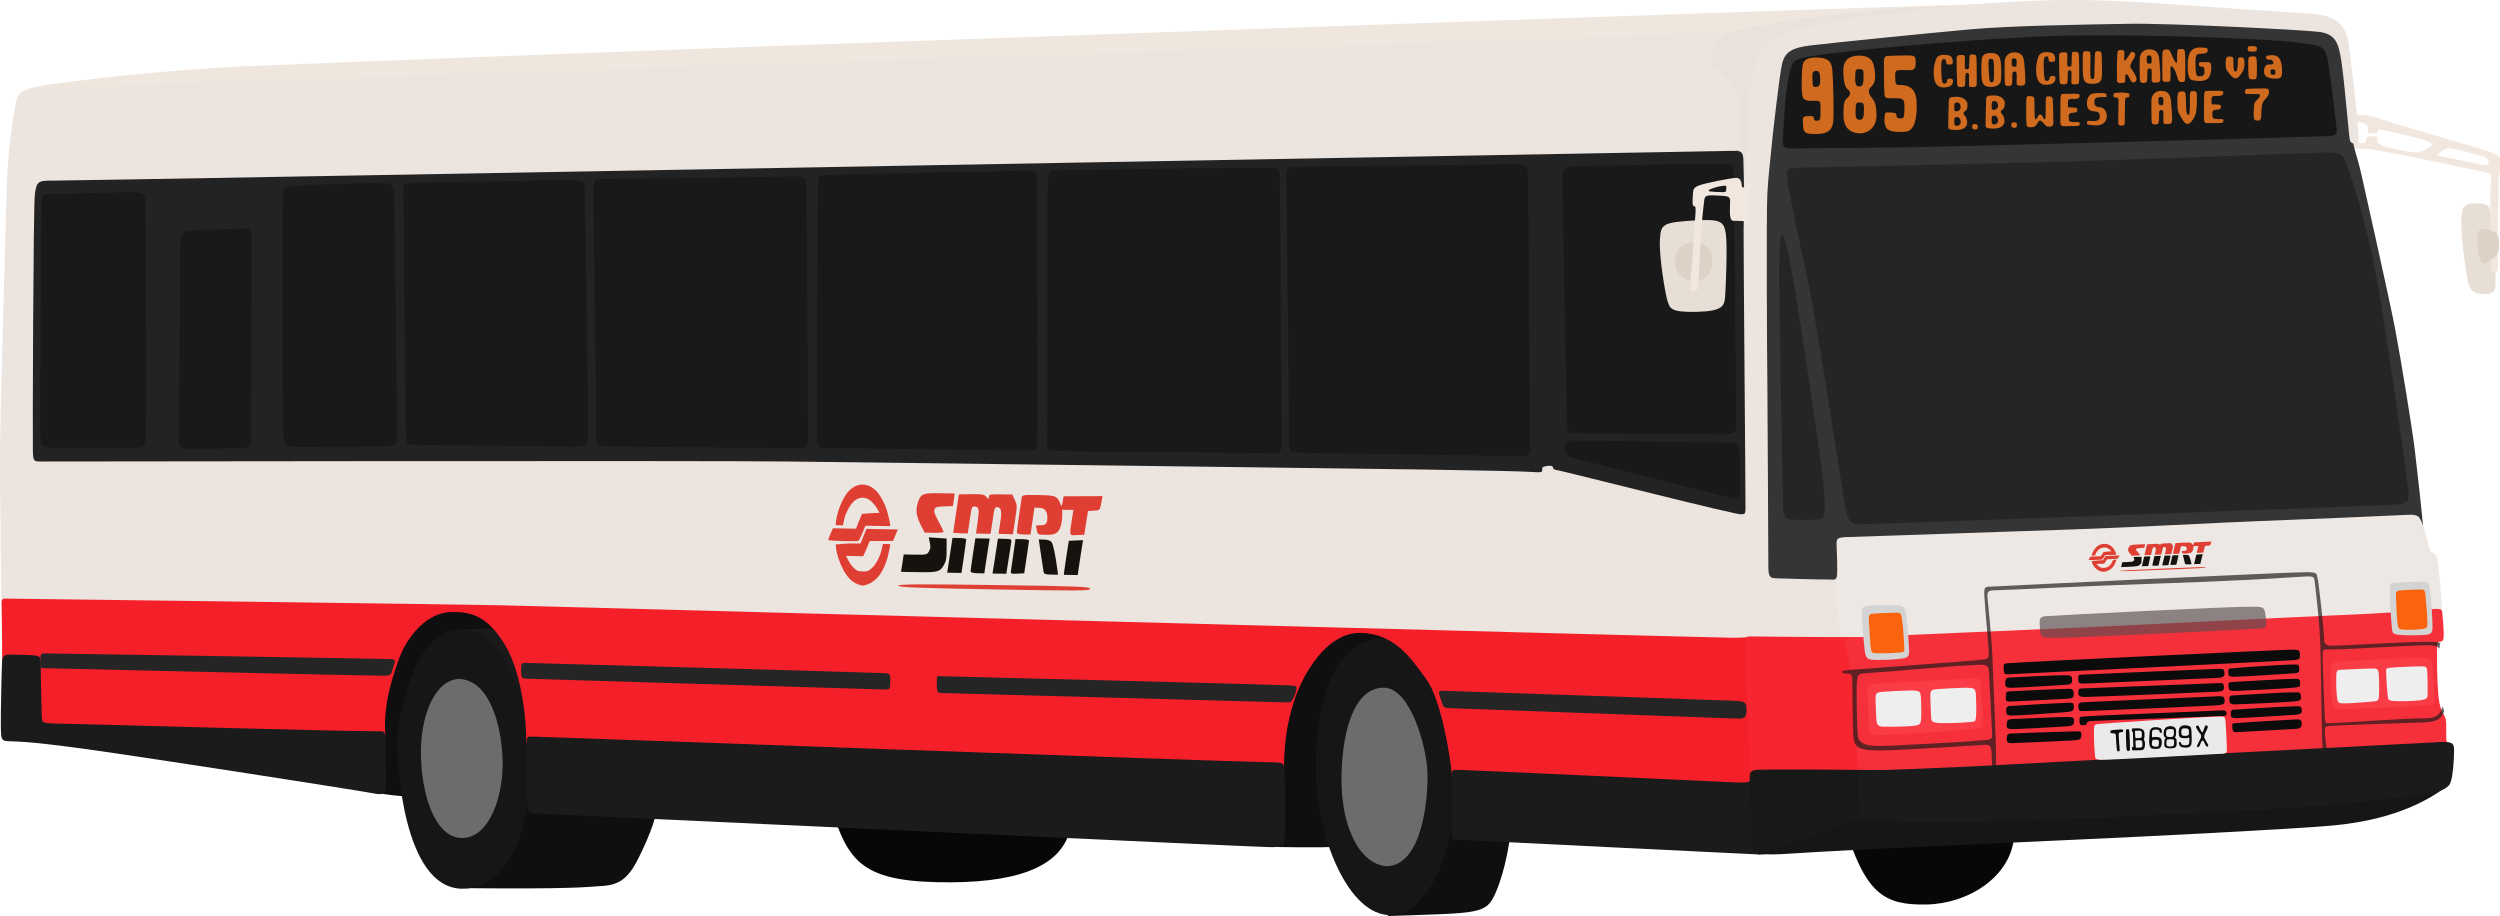 <?xml version="1.0" encoding="UTF-8" standalone="no"?>
<svg
xmlns:dc="http://purl.org/dc/elements/1.1/"
xmlns:cc="http://creativecommons.org/ns#"
xmlns:rdf="http://www.w3.org/1999/02/22-rdf-syntax-ns#"
xmlns:svg="http://www.w3.org/2000/svg"
xmlns="http://www.w3.org/2000/svg"
id="svg8"
version="1.1"
viewBox="0 0 503.554 184.494"
height="184.494mm"
width="503.554mm">
<defs
id="defs2" />
<g
transform="translate(168.722,57.527)"
id="layer1">
<g
transform="matrix(1.065,0,0,1.065,-5.387,-2.252)"
id="g1023">
<path
style="fill:#070707;fill-opacity:1;stroke:none;stroke-width:1px;stroke-linecap:butt;stroke-linejoin:miter;stroke-opacity:1"
d="m 11.592,371.436 c 13.524,43.954 19.804,60.86 77.766,62.309 57.961,1.449 86.942,-11.108 94.67,-34.293 7.728,-23.185 -172.436,-28.016 -172.436,-28.016 z M 815.855,384.967 c -34.876,0.059 -78.297,7.723 -78.297,7.723 14.973,49.75 28.499,57.477 58.445,56.994 29.947,-0.483 60.859,-19.804 62.791,-49.268 0.785,-11.97 -19.077,-15.489 -42.939,-15.449 z"
transform="scale(0.265)"
id="path2141" />
<path
style="fill:#0f0f0f;fill-opacity:1;stroke:none;stroke-width:0.265px;stroke-linecap:butt;stroke-linejoin:miter;stroke-opacity:1"
d="m 86.782,108.276 c 8.422,0.146 12.889,0.073 13.768,-0.146 0.879,-0.22 10.619,-45.918 10.619,-45.918 0,0 -20.579,-0.586 -22.043,8.715 -1.465,9.301 -2.343,37.349 -2.343,37.349 z"
id="path2139" />
<path
style="fill:#0f0f0f;fill-opacity:1;stroke:none;stroke-width:0.265px;stroke-linecap:butt;stroke-linejoin:miter;stroke-opacity:1"
d="m 109.058,121.348 c 17.607,-0.621 18.642,-0.207 20.507,-4.557 1.864,-4.35 2.796,-10.46 2.796,-12.221 0,-1.761 -12.325,-4.971 -16.157,2.486 -3.832,7.457 -7.146,14.292 -7.146,14.292 z"
id="path2135" />
<path
style="fill:#161616;fill-opacity:1;stroke:none;stroke-width:0.265px;stroke-linecap:butt;stroke-linejoin:miter;stroke-opacity:1"
d="m 108.954,121.141 c 9.321,0.311 13.153,-15.846 13.257,-25.996 0.104,-10.15 -3.728,-26.617 -13.671,-26.41 -9.943,0.207 -12.842,12.118 -13.05,24.235 -0.207,12.118 5.593,27.446 13.464,28.171 z"
id="path2133" />
<path
style="fill:#0f0f0f;fill-opacity:1;stroke:none;stroke-width:0.265px;stroke-linecap:butt;stroke-linejoin:miter;stroke-opacity:1"
d="m -66.802,116.066 c 22.371,0.207 24.131,-0.207 27.446,-0.414 3.314,-0.207 4.557,-1.761 5.593,-3.211 1.036,-1.45 4.557,-8.907 4.35,-10.668 -0.207,-1.761 -25.581,-11.393 -30.449,0.207 -4.868,11.6 -6.939,14.085 -6.939,14.085 z"
id="path2131" />
<path
style="fill:#0f0f0f;fill-opacity:1;stroke:none;stroke-width:0.265px;stroke-linecap:butt;stroke-linejoin:miter;stroke-opacity:1"
d="m -82.751,97.941 c 5.593,1.036 7.457,0.725 8.7,0.725 1.243,0 18.901,-36.042 18.901,-36.042 0,0 -28.947,-6.939 -30.19,8.182 -1.243,15.121 2.589,27.135 2.589,27.135 z"
id="path2127" />
<path
style="fill:#1a1a1a;fill-opacity:1;stroke:none;stroke-width:0.265px;stroke-linecap:butt;stroke-linejoin:miter;stroke-opacity:1"
d="m -66.387,67.13 c 6.369,-0.155 7.457,-0.311 8.027,0.466 0.57,0.777 9.716,13.915 6.506,16.297 -3.211,2.382 -14.532,-16.763 -14.532,-16.763 z"
id="path2129" />
<path
style="fill:#161616;fill-opacity:1;stroke:none;stroke-width:0.265px;stroke-linecap:butt;stroke-linejoin:miter;stroke-opacity:1"
d="m -66.284,67.078 c 7.353,0 12.842,12.428 13.36,22.371 0.518,9.943 -2.175,26.928 -13.153,26.721 -10.978,-0.207 -12.325,-23.717 -12.118,-28.378 0.207,-4.661 3.211,-20.714 11.91,-20.714 z"
id="path2125" />
<path
style="fill:#232323;fill-opacity:1;stroke:none;stroke-width:0.265px;stroke-linecap:butt;stroke-linejoin:miter;stroke-opacity:1"
d="m 177.471,-26.782 1.433,76.468 -328.618,-8.596 0.358,-62.321 z"
id="path2061" />
<path
style="fill:#efe6de;fill-opacity:1;stroke:none;stroke-width:0.265px;stroke-linecap:butt;stroke-linejoin:miter;stroke-opacity:1"
d="m 213.378,-50.869 c -30.713,0.895 -211.139,7.342 -223.943,7.79 -12.804,0.448 -80.856,3.044 -95.451,3.671 -14.595,0.627 -29.325,2.328 -34.429,3 -5.104,0.672 -8.686,1.164 -9.268,2.418 -0.582,1.254 22.162,1.164 22.162,1.164 l 311.336,-9.894 c 0,0 37.921,-8.551 29.593,-8.148 z"
id="path2037" />
<path
style="fill:#e9e1db;fill-opacity:1;stroke:none;stroke-width:0.265px;stroke-linecap:butt;stroke-linejoin:miter;stroke-opacity:1"
d="m 174.069,-23.424 c 1.701,-0.045 2.239,0.179 2.283,1.612 0.045,1.433 0.134,5.372 0.134,6.402 0,1.03 2.015,-3.94 2.015,-3.94 l 4.029,-23.057 c 0,0 53.456,-8.909 47.099,-8.954 -6.357,-0.045 -22.654,0.851 -31.653,1.746 -8.999,0.895 -23.415,3.089 -25.833,4.343 -2.418,1.254 -3.179,5.014 -2.373,6.313 0.806,1.298 4.298,15.535 4.298,15.535 z"
id="path2035" />
<path
style="fill:#ebe4df;fill-opacity:1;stroke:none;stroke-width:0.265px;stroke-linecap:butt;stroke-linejoin:miter;stroke-opacity:1"
d="m -153.116,62.267 c -0.045,-5.507 -0.224,-19.699 -0.269,-26.37 -0.045,-6.671 1.119,-45.98 1.298,-52.292 0.179,-6.313 1.119,-12.894 1.612,-15.535 0.492,-2.641 0.985,-3.134 6.984,-3.403 5.999,-0.269 309.545,-10.029 313.037,-10.253 3.492,-0.224 3.492,0.224 2.462,0.985 -1.03,0.761 -1.433,2.283 -1.567,3.537 -0.134,1.254 0.045,2.015 0.582,2.194 0.537,0.179 1.164,0.358 2.015,1.388 0.851,1.03 3,3.895 2.731,8.865 -0.269,4.97 -0.358,5.238 -1.343,5.238 -0.985,0 -315.051,5.702 -317.836,5.639 -2.786,-0.063 -3.039,0.253 -3.356,2.533 -0.317,2.279 -0.443,46.727 -0.38,48.626 0.063,1.899 0.127,1.963 1.583,1.963 1.456,0 125.744,-0.19 141.447,0 15.702,0.19 108.333,1.33 120.236,1.52 11.903,0.19 17.855,0.317 19.944,0.443 2.089,0.127 2.248,0.127 2.248,-0.38 0,-0.507 -0.032,-0.57 0.855,-0.728 0.886,-0.158 1.203,0.063 1.203,0.348 0,0.285 0.253,0.348 1.425,0.57 1.171,0.222 33.715,8.484 34.412,8.263 0.696,-0.222 2.429,25.491 2.429,25.491 L 103.779,67.236 -67.604,62.759 Z"
id="path2033" />
<path
style="fill:#f51f2a;fill-opacity:1;stroke:none;stroke-width:0.265px;stroke-linecap:butt;stroke-linejoin:miter;stroke-opacity:1"
d="m 121.217,94.739 c -0.222,-3.197 -1.963,-14.309 -4.844,-18.203 -2.881,-3.894 -5.793,-8.516 -12.283,-8.738 -6.49,-0.222 -11.236,7.817 -12.98,13.739 -0.986,3.349 -1.447,6.287 -1.619,10.247 -0.08,1.839 0.597,4.433 -2.56,4.094 -3.592,-0.386 -137.363,-5.224 -138.819,-5.255 -1.456,-0.032 -1.931,-0.633 -1.994,-4.021 -0.016,-0.855 -0.421,-10.746 -4.028,-16.618 -3.286,-5.35 -6.195,-6.16 -10.005,-6.138 -4.627,0.026 -8.425,4.433 -10.091,9.112 -1.657,4.655 -2.585,8.449 -2.553,12.711 0.015,2.026 0.428,2.292 -0.902,2.355 -24.905,-0.425 -71.687,5.697 -71.314,-8.373 0.024,-0.888 -0.218,-4.982 -0.196,-7.833 0.025,-3.292 -0.095,-8.263 -0.095,-9.212 0,-0.95 -0.032,-1.298 0.696,-1.298 0.728,0 87.312,1.108 93.739,1.266 6.427,0.158 230.658,6.173 233.001,6.142 2.343,-0.032 3.514,-0.032 3.577,-0.507 0.063,-0.475 0.443,29.157 0.443,29.157 z"
id="path2016" />
<path
style="fill:#e7ded6;fill-opacity:1;stroke:none;stroke-width:0.265px;stroke-linecap:butt;stroke-linejoin:miter;stroke-opacity:1"
d="m 314.962,-13.441 c 2.507,0.045 2.597,0.358 3,3.582 0.403,3.223 0.716,10.253 0.627,11.775 -0.089,1.522 -0.627,1.88 -2.418,1.791 -1.791,-0.09 -2.373,-0.716 -2.731,-2.194 -0.358,-1.477 -1.254,-7.342 -1.298,-10.835 -0.045,-3.492 0.403,-4.208 2.821,-4.119 z"
id="path1884" />
<path
style="fill:#f2e7de;fill-opacity:1;stroke:none;stroke-width:1px;stroke-linecap:butt;stroke-linejoin:miter;stroke-opacity:1"
d="m 1102.502,-113.838 c -1.066,0.019 -2.189,0.061 -3.385,0.121 0,0 -7.061,23.93 -4.189,23.93 2.872,0 6.463,-0.239 16.633,0.359 10.171,0.598 77.773,15.435 83.397,16.512 5.624,1.077 4.307,2.154 3.828,8.615 -0.479,6.461 -0.118,46.543 0.121,54.201 0.239,7.658 -0.239,8.257 2.273,8.377 2.513,0.12 2.99,0.24 2.99,-6.461 0,-6.7 0.24,-55.041 0.24,-60.066 0,-5.025 2.87,-2.87 3.109,-7.656 0.239,-4.786 -0.957,-7.659 -5.982,-10.291 -5.025,-2.632 -67.961,-20.102 -78.012,-23.691 -8.794,-3.141 -13.557,-4.083 -21.023,-3.949 z m 1.615,5.246 c 5.092,0.123 7.174,1.471 6.965,4.926 -0.197,2.764 0.358,2.751 2.871,2.99 2.513,0.239 3.688,0.339 4.068,-0.836 0.48,-1.48 0.358,-2.393 2.99,-1.795 2.632,0.598 26.895,5.842 32.283,8.108 5.807,2.443 4.225,3.363 0.6,5.391 -3.471,1.942 -6.095,3.724 -15.069,1.93 -8.974,-1.795 -16.378,-2.864 -18.412,-4.54 -2.034,-1.675 -2.512,-1.916 -2.512,-3.711 0,-1.795 -0.122,-2.512 -3.711,-2.512 -3.59,0 -4.187,0.718 -4.307,2.633 -0.12,1.914 -0.719,2.513 -3.949,2.273 -3.231,-0.239 -4.188,-14.838 -4.188,-14.838 0.853,-0.03 1.642,-0.037 2.369,-0.019 z m 64.695,18.551 c 1.137,-0.045 2.334,0.254 4.248,0.613 3.829,0.718 14.836,3.71 19.383,4.906 4.547,1.197 5.265,3.709 4.906,5.145 -0.359,1.436 -1.556,2.155 -6.82,0.719 -5.265,-1.436 -22.436,-4.603 -26.145,-5.44 -3.709,-0.838 -5.575,-0.598 0.539,-4.491 1.675,-1.017 2.752,-1.406 3.889,-1.451 z"
transform="scale(0.265)"
id="path1874" />
<path
style="fill:#353535;fill-opacity:1;stroke:none;stroke-width:0.265px;stroke-linecap:butt;stroke-linejoin:miter;stroke-opacity:1"
d="m 179.163,57.557 c 0.19,3.862 14.359,2.788 15.752,2.788 8.432,-9.171 91.533,9.656 110.075,-11.795 -0.38,-4.305 -1.14,-11.08 -1.646,-15.322 -0.507,-4.242 -2.659,-17.348 -3.736,-22.984 -1.076,-5.635 -5.445,-25.01 -6.332,-28.998 -0.886,-3.989 -1.71,-5.382 -1.773,-7.978 -0.063,-2.596 -2.026,-19.121 -2.026,-19.121 l -13.866,-2.786 -48.816,-0.507 -43.751,5.952 -2.659,17.222 c -0.438,2.84 -1.441,28.421 -1.571,41.543 -1.205,19.634 -0.688,24.467 0.349,41.986 z"
id="path1867" />
<path
style="fill:#ece5df;fill-opacity:1;stroke:none;stroke-width:0.265px;stroke-linecap:butt;stroke-linejoin:miter;stroke-opacity:1"
d="m 176.983,69.762 c -0.063,-4.495 -1.029,-20.452 -1.092,-22.225 -0.063,-1.773 -0.053,-2.194 0.272,-2.205 0.325,-0.011 0.548,0.011 0.593,-0.806 0.045,-0.817 -0.39,-48.781 -0.358,-52.897 0.032,-4.116 0.791,-19.406 0.95,-23.902 0.158,-4.495 1.737,-10.449 4.244,-12.06 2.507,-1.612 9.85,-3.492 20.505,-4.835 10.655,-1.343 20.684,-2.239 29.101,-2.597 8.417,-0.358 16.655,0 24.266,0.537 7.611,0.537 21.759,1.522 26.415,1.791 4.656,0.269 8.238,0.627 8.954,5.91 0.716,5.283 1.56,12.837 1.781,15.877 0.222,3.039 0,2.976 -0.791,2.881 -0.791,-0.095 -0.76,-0.475 -0.95,-2.121 -0.19,-1.646 -0.855,-9.592 -1.393,-13.265 -0.538,-3.672 -1.14,-5.35 -4.337,-5.73 -3.197,-0.38 -27.985,-1.646 -35.742,-1.52 -7.756,0.127 -22.319,0.348 -30.075,1.045 -7.756,0.696 -26.529,2.596 -30.17,3.039 -3.641,0.443 -4.939,1.235 -5.477,3.482 -0.538,2.248 -1.931,14.721 -2.121,16.969 -0.19,2.248 -0.443,3.767 -0.665,7.535 -0.222,3.767 -0.063,31.626 0,35.868 0.063,4.242 0.158,33.272 0.19,35.077 0.032,1.804 0.538,1.836 1.551,1.868 1.013,0.032 8.548,0.253 9.592,0.222 1.045,-0.032 1.646,0.253 1.804,-0.538 0.158,-0.791 1.393,0.253 1.393,0.253 l 0.538,12.125 z"
id="path1865" />
<path
style="fill:#eee8e4;fill-opacity:1;stroke:none;stroke-width:0.265px;stroke-linecap:butt;stroke-linejoin:miter;stroke-opacity:1"
d="m 308.528,64.014 c -0.167,-3.976 -0.628,-8.035 -0.837,-9.584 -0.209,-1.548 -0.544,-1.548 -1.046,-1.841 -0.502,-0.293 -0.586,-0.921 -0.879,-2.009 -0.293,-1.088 -0.753,-2.971 -1.214,-3.934 -0.46,-0.963 -0.711,-1.297 -2.762,-1.172 -2.051,0.126 -19.963,0.879 -27.789,1.172 -7.826,0.293 -24.148,1.214 -35.532,1.59 -11.384,0.377 -39.466,1.339 -42.019,1.423 -2.553,0.084 -2.533,0.17 -2.45,1.97 0.084,1.8 0.097,2.806 0.106,4.391 0.007,1.345 -0.377,1.8 0.084,6.822 0.46,5.022 0.502,9.5 1.674,9.584 1.172,0.084 112.664,-8.412 112.664,-8.412 z"
id="path1125" />
<path
style="fill:#f62530;fill-opacity:1;stroke:none;stroke-width:0.265px;stroke-linecap:butt;stroke-linejoin:miter;stroke-opacity:1"
d="m 198.57,68.598 c -12.7,0 -18.918,-0.132 -20.571,-0.132 -1.654,0 -1.191,0.066 -1.191,2.58 0,2.514 0.794,22.357 0.794,24.143 0,1.786 24.276,0.265 24.276,0.265 z"
id="path1033" />
<path
style="fill:#f6303b;fill-opacity:1;stroke:none;stroke-width:0.265px;stroke-linecap:butt;stroke-linejoin:miter;stroke-opacity:1"
d="m 310.082,88.735 c -0.803,-0.142 -0.803,-0.378 -0.803,-1.843 0,-1.465 0.095,-2.504 -0.283,-3.307 -0.378,-0.803 -0.992,-1.37 -1.228,-4.347 -0.236,-2.977 -0.236,-6.426 -0.236,-7.89 0,-1.465 0,-1.89 0.567,-1.89 0.567,0 0.756,-0.283 0.709,-1.701 -0.047,-1.417 -0.189,-3.024 -0.284,-3.874 -0.095,-0.85 -0.803,-0.661 -3.544,-0.425 -2.74,0.236 -6,0.567 -17.198,1.039 -11.198,0.472 -35.766,1.748 -45.168,2.173 -9.402,0.425 -42.522,1.843 -44.696,1.937 -2.173,0.094 -2.457,0.236 -2.221,1.417 0.236,1.181 1.087,4.725 1.37,8.552 0.283,3.827 0.992,16.914 1.228,17.434 0.236,0.52 109.849,-1.228 111.786,-7.276 z"
id="path1031" />
<path
style="fill:#1b1b1b;fill-opacity:1;stroke:none;stroke-width:0.265px;stroke-linecap:butt;stroke-linejoin:miter;stroke-opacity:1"
d="m 178.043,94.707 c -0.57,1.33 0.127,1.52 -3.989,1.33 -4.116,-0.19 -50.336,-2.343 -51.665,-2.343 -1.33,0 -1.171,0.158 -1.203,1.393 -0.032,1.235 0,9.751 0,10.7 0,0.95 0.032,1.076 0.823,1.108 0.791,0.032 56.192,2.786 57.49,2.818 1.298,0.032 -1.456,-15.006 -1.456,-15.006 z"
id="path2014" />
<path
style="fill:#181818;fill-opacity:1;stroke:none;stroke-width:0.265px;stroke-linecap:butt;stroke-linejoin:miter;stroke-opacity:1"
d="m 201.83,93.742 c -10.958,-0.134 -20.688,-0.134 -22.492,-0.067 -1.804,0.067 -1.737,0.468 -1.804,1.67 -0.067,1.203 0.468,11.092 0.601,12.428 0.134,1.336 0.2,1.938 1.737,1.938 1.537,0 16.984,-4.118 18.768,-6.168 0.415,-3.093 7.297,-9.942 3.19,-9.802 z"
id="path1029" />
<path
style="fill:#161616;fill-opacity:1;stroke:none;stroke-width:0.265px;stroke-linecap:butt;stroke-linejoin:miter;stroke-opacity:1"
d="m 310.099,96.281 c -6.348,5.078 -14.366,7.216 -22.384,7.951 -8.018,0.735 -37.885,2.205 -48.509,2.673 -10.624,0.468 -46.171,2.071 -53.454,2.606 -7.283,0.535 -7.884,-0.2 -4.343,-0.869 3.541,-0.668 12.294,-3.875 14.566,-4.878 2.272,-1.002 3.027,-1.355 3.762,-2.157 0.735,-0.802 110.362,-5.327 110.362,-5.327 z"
id="path989" />
<path
style="fill:#1b1b1b;fill-opacity:1;stroke:none;stroke-width:0.265px;stroke-linecap:butt;stroke-linejoin:miter;stroke-opacity:1"
d="m 306.558,88.53 c 4.076,-0.334 4.21,0 4.21,1.604 0,1.604 -0.2,4.477 -0.601,5.746 -0.401,1.27 -1.537,1.871 -5.078,2.472 -3.541,0.601 -18.976,2.138 -24.188,2.472 -5.212,0.334 -38.95,2.198 -48.309,2.339 -11.331,0.17 -22.184,0.786 -33.425,-0.227 -1.271,-0.115 -0.819,-0.141 -1.053,-3.047 -0.14,-1.737 -0.134,-3.541 -0.067,-4.477 0.067,-0.935 0.134,-1.604 1.27,-1.604 1.136,0 13.163,-0.334 27.395,-1.136 14.232,-0.802 67.619,-3.475 79.847,-4.143 z"
id="path987" />
<path
style="fill:#1b1b1b;fill-opacity:0.682;stroke:none;stroke-width:1px;stroke-linecap:butt;stroke-linejoin:miter;stroke-opacity:1"
d="m 1068.262,212.473 c -7.071,-0.354 -219.026,9.9 -224.152,10.254 -5.127,0.354 -6.896,-0.707 -6.719,5.127 0.177,5.834 3.005,36.062 3.182,41.012 0.177,4.95 0.354,5.48 -6.01,6.188 -6.363,0.707 -76.588,5.995 -82.854,6.453 -6.265,0.458 -15.923,0.886 -15.959,2.076 -0.062,1 1.875,1.188 4.438,1.312 2.563,0.125 2.812,1 3,5.188 0.187,4.188 0.313,31.312 0.75,38.625 0.438,7.312 2.5,8.812 7.5,10.25 4.017,0.827 8.89,0.782 12.238,0.795 12.551,0 68.412,-3.711 74.068,-4.064 5.657,-0.354 4.774,3.711 5.127,13.434 0.354,9.723 1.767,9.901 2.828,4.951 1.061,-4.95 -2.121,-68.767 -2.475,-80.965 -0.354,-12.198 -3.182,-38.538 -3.535,-42.957 -0.354,-4.419 1.415,-4.771 6.541,-4.771 5.127,0 62.048,-3.006 115.611,-4.773 53.563,-1.768 84.5,-3.714 97.404,-4.598 12.905,-0.884 13.259,-0.706 13.789,1.945 0.53,2.652 1.766,15.203 2.65,23.512 0.884,8.309 1.238,16.441 1.592,23.512 0.353,7.071 0.884,62.224 1.414,69.295 0.53,7.071 0.53,8.662 2.475,8.662 1.944,0 0,-6.894 -0.529,-13.611 -0.53,-6.718 -4e-4,-6.717 3.182,-7.07 3.182,-0.354 51.617,-2.121 65.76,-2.475 11.905,-0.298 13.425,-2.639 16.135,-8.105 -0.404,-0.939 -0.802,-2.032 -1.168,-3.445 -0.102,0.252 -0.205,0.503 -0.293,0.768 -1.945,5.834 -4.598,7.954 -13.613,7.777 -9.016,-0.177 -59.751,3.359 -63.816,3.359 -4.066,0 -5.832,1.06 -6.186,-1.945 -0.353,-3.005 -1.768,-41.719 -1.768,-46.139 0,-4.419 0.176,-4.597 6.01,-4.42 5.834,0.177 17.853,-0.707 47.022,-2.121 25.808,-1.251 27.272,-1.383 30.447,1.539 0.04,-2.136 0.181,-3.456 0.734,-4.047 -0.974,-0.298 -2.236,-0.539 -3.957,-0.674 -11.314,-0.884 -68.59,2.829 -73.363,2.652 -4.773,-0.177 -5.832,-1.238 -5.832,-5.48 0,-4.243 -3.359,-36.062 -4.42,-41.365 -1.061,-5.303 -0.177,-5.305 -7.248,-5.658 z m -232.686,66.111 c 4.285,0.147 4.865,1.463 5.174,5.484 0.354,4.596 2.299,42.957 2.299,45.078 0,2.121 -1.239,3.005 -4.951,3.182 -3.712,0.177 -17.678,1.591 -38.184,2.475 -20.506,0.884 -32.881,2.122 -42.25,1.592 -5.482,-0.58 -9.542,-2.297 -10.289,-6.125 -1,-5.938 -1.312,-35.25 -0.812,-39.938 0.5,-4.688 1.002,-5.403 6.875,-5.75 20.144,-1.189 53.311,-4.727 80.064,-5.994 0.773,-0.022 1.462,-0.025 2.074,-0.004 z"
transform="scale(0.265)"
id="path1035" />
<path
style="fill:#f93c46;fill-opacity:1;stroke:none;stroke-width:1px;stroke-linecap:butt;stroke-linejoin:miter;stroke-opacity:1"
d="m 1147.23,273.684 c -12.362,-0.094 -51.947,2.287 -55.803,2.584 -4.112,0.316 -6.959,0.79 -6.959,7.275 0,6.485 0.791,18.19 1.266,21.67 0.474,3.48 1.106,5.062 6.484,5.062 5.378,0 54.257,-2.057 60.109,-2.531 5.853,-0.475 6.326,-1.106 6.326,-5.535 0,-4.429 -0.791,-17.401 -1.424,-22.621 -0.633,-5.22 -0.79,-5.852 -7.908,-5.852 -0.564,-0.03 -1.268,-0.046 -2.092,-0.053 z m -317.557,14.5 c -1.68,0.048 -3.839,0.315 -6.602,0.48 -11.667,0.53 -57.982,3.006 -61.871,3.359 -3.889,0.354 -7.601,0.176 -7.248,6.363 0.354,6.187 0.884,19.445 1.414,24.395 0.53,4.95 0.353,5.658 5.656,6.012 5.303,0.354 60.105,-3.36 67.529,-4.244 7.425,-0.884 7.954,-0.705 7.777,-7.246 -0.129,-4.771 -0.712,-14.601 -1.236,-22.805 -0.349,-5.459 -1.724,-6.419 -5.42,-6.314 z"
transform="scale(0.265)"
id="path1040" />
<path
style="fill:#eeeeee;fill-opacity:1;stroke:none;stroke-width:1.021px;stroke-linecap:butt;stroke-linejoin:miter;stroke-opacity:1"
d="m 1147.346,279.738 c -4.921,0 -17.786,0.672 -20.582,1.008 -2.796,0.336 -2.683,0.782 -2.459,4.473 0,4.25 0.782,13.982 1.117,16.107 0.336,2.125 0.672,2.907 3.916,3.131 3.244,0.224 12.19,0.224 18.342,-0.447 6.152,-0.671 6.04,-1.789 6.152,-4.361 0.112,-2.573 -3e-4,-13.533 -0.336,-16.889 -0.336,-3.355 -1.229,-3.021 -6.15,-3.021 z m -32.451,1.49 c -1.048,0.007 -2.362,0.076 -4.012,0.076 -6.711,0.224 -17.002,0.783 -19.574,0.895 -2.572,0.112 -2.572,1.79 -2.684,4.139 -0.112,2.349 -0.113,8.501 0.334,13.422 0.447,4.921 0.447,6.151 3.803,6.375 3.356,0.224 14.317,-0.67 19.686,-1.117 5.369,-0.447 6.376,-0.56 6.6,-3.244 0.224,-2.684 0.336,-9.061 0,-15.324 -0.252,-4.698 -1.007,-5.242 -4.152,-5.221 z m -290.932,13.721 c -7.204,0.25 -15.98,0.625 -20.041,1 -4.061,0.375 -4.847,0.867 -4.979,3.867 -0.131,3 0.392,12.383 0.523,15.633 0.131,3.25 0.162,4.375 5.955,4.75 3.668,0.125 13.527,0.046 20.361,-0.625 5.309,-0.521 5.252,-0.25 5.645,-3 0.393,-2.75 0.393,-7.25 0.131,-14.375 -0.262,-7.125 -0.522,-7 -7.596,-7.25 z m -39.201,1.945 c -7.166,0.25 -15.897,0.625 -19.936,1 -4.039,0.375 -4.821,0.865 -4.951,3.865 -0.13,3 0.391,12.385 0.521,15.635 0.13,3.25 0.782,5.25 4.43,5.375 3.648,0.125 12.679,0.083 19.5,-0.359 6.683,-0.433 7.471,-1.141 7.861,-3.891 0.391,-2.75 0.391,-7.25 0.131,-14.375 -0.261,-7.125 -0.521,-7 -7.557,-7.25 z"
transform="scale(0.265)"
id="path1042" />
<path
style="fill:#0b0b0b;fill-opacity:1;stroke:none;stroke-width:1px;stroke-linecap:butt;stroke-linejoin:miter;stroke-opacity:1"
d="m 1058.125,267.77 c -4.125,-0.125 -195.375,8.875 -202.25,9.625 -4.625,0.125 -4.75,0.375 -4.625,3.75 0.125,3.375 0.25,4.375 3.125,4.25 2.875,-0.125 200.75,-9.75 204.375,-10.125 3.625,-0.375 4.125,-1.25 4,-4 -0.125,-2.75 -0.5,-3.375 -4.625,-3.5 z m 1.764,10.617 c -0.626,-0.019 -1.437,10e-4 -2.498,0.023 -10.783,0.177 -43.311,2.565 -44.549,2.83 -1.238,0.265 -1.324,0.706 -1.236,2.916 0.088,2.21 0.087,2.917 3.711,3.006 3.624,0.088 39.599,-2.209 43.223,-2.475 3.624,-0.265 3.888,-1.327 3.623,-3.891 -0.199,-1.922 -0.397,-2.352 -2.273,-2.41 z m -55.443,3.117 c -3.359,0 -95.902,3.978 -98.023,4.154 -2.121,0.177 -1.943,0.618 -1.943,3.535 0,2.563 0.706,3.094 6.451,2.74 5.745,-0.354 89.361,-3.711 93.162,-3.977 3.801,-0.265 4.95,-0.973 4.773,-3.713 -0.177,-2.74 -1.061,-2.74 -4.42,-2.74 z m -110.07,4.516 c -5.125,0 -35.25,1.375 -38.25,1.625 -3,0.25 -3.75,0.375 -3.75,4.5 0.125,2.75 1.375,2.75 4.375,2.875 3,0.125 34.625,-1.875 38.875,-2.125 4.25,-0.25 4.625,-1.375 4.5,-3.875 -0.125,-2.5 -0.625,-3 -5.75,-3 z m 164.43,2.557 c -3.27,0 -41.544,2.032 -44.549,2.297 -3.005,0.265 -2.563,0.796 -2.475,3.713 0.265,2.298 0.707,2.829 5.922,2.652 5.215,-0.177 33.764,-1.681 39.598,-2.211 5.833,-0.53 5.569,-0.795 5.48,-3.535 -0.088,-2.74 -0.706,-2.916 -3.977,-2.916 z m -52.848,3.088 c -0.291,-0.008 -0.618,-0.005 -0.982,0.006 -2.917,0.088 -95.016,3.624 -97.756,3.801 -2.74,0.177 -2.652,0.53 -2.652,2.916 0,1.856 0.177,3.093 4.42,3.182 4.243,0.088 91.481,-3.536 95.193,-3.801 3.712,-0.265 4.33,-0.795 4.242,-3.27 -0.077,-2.166 -0.425,-2.775 -2.465,-2.834 z m -108.461,4.07 c -2.828,-0.088 -37.831,1.591 -41.189,1.768 -3.359,0.177 -3.535,0.532 -3.535,3.891 0.088,3.094 9e-5,3.624 3.801,3.447 3.801,-0.177 35.266,-1.68 39.42,-1.945 4.154,-0.265 5.57,-0.707 5.305,-3.801 -0.265,-3.094 -0.972,-3.271 -3.801,-3.359 z m 163.033,2.531 c -0.725,-0.017 -1.636,0.011 -2.785,0.033 -10.43,0 -41.631,2.209 -43.31,2.209 -1.679,0 -2.298,0.973 -2.121,3.006 0.177,2.033 0.352,3.446 4.418,3.357 4.066,-0.088 38.008,-1.591 42.074,-2.121 4.066,-0.53 4.861,-0.884 4.596,-3.801 -0.199,-2.188 -0.696,-2.634 -2.871,-2.684 z m -54.803,2.746 c -0.381,-0.005 -0.806,0.005 -1.281,0.027 -3.801,0.177 -91.483,4.065 -95.549,4.242 -4.066,0.177 -4.33,0.53 -4.33,3.535 0.354,2.828 0.442,2.917 4.773,2.828 4.331,-0.088 84.942,-3.535 92.189,-3.977 7.248,-0.442 7.512,-1.062 7.424,-3.625 -0.077,-2.243 -0.561,-2.996 -3.227,-3.031 z m -107.486,4.629 c -0.888,0.01 -2.026,0.082 -3.484,0.17 -7.955,0.265 -37.566,2.034 -39.422,2.211 -1.856,0.177 -2.387,1.325 -2.299,3.623 0.088,2.298 0.355,3.093 3.891,3.182 3.536,0.088 33.41,-1.943 38.359,-2.385 4.95,-0.442 6.188,-0.885 6.1,-3.979 -0.066,-2.32 -0.48,-2.851 -3.145,-2.822 z m 161.459,2.555 c -0.567,0.015 -1.215,0.048 -1.955,0.092 -6.983,0.088 -41.277,2.208 -42.691,2.385 -1.414,0.177 -1.768,0.884 -1.68,3.094 0.088,2.21 0.264,2.918 4.064,2.918 3.801,0 35.798,-2.033 41.543,-2.387 5.745,-0.354 5.215,-1.944 4.949,-3.889 -0.232,-1.701 -0.26,-2.322 -4.231,-2.213 z m -52.652,2.939 c -0.429,0.002 -0.912,0.024 -1.453,0.068 -4.331,0.354 -88.918,3.535 -96.607,4.242 -3.536,0.265 -3.802,0.443 -3.625,3.006 0.177,2.563 0.09,3.27 2.211,3.27 2.121,0 2.916,-0.354 3.004,-1.326 0.088,-0.972 1.15,-1.589 3.271,-1.678 2.121,-0.088 89.359,-3.36 92.807,-3.537 3.447,-0.177 3.624,-0.265 3.713,-1.768 0.077,-1.315 -0.319,-2.291 -3.32,-2.277 z m -109.729,4.664 c -3.712,-0.088 -35.444,1.327 -39.51,1.504 -4.066,0.177 -4.331,1.237 -4.42,4.154 0.177,2.298 0.178,2.739 3.184,3.004 3.005,0.265 35.443,-1.59 40.039,-1.943 4.596,-0.354 4.596,-1.504 4.861,-3.625 0.265,-2.121 -0.442,-3.005 -4.154,-3.094 z m 162.988,1.768 c -2.74,0.088 -34.913,1.946 -41.984,2.564 -4.154,0.265 -4.154,0.176 -3.889,3.182 0.265,3.005 0.884,3.536 3.094,3.359 2.21,-0.177 38.448,-2.034 42.072,-2.299 3.624,-0.265 4.418,-1.414 4.33,-3.889 -0.088,-2.475 -0.883,-3.006 -3.623,-2.918 z m -156.168,8.529 c -0.805,-0.011 -1.847,0.023 -3.195,0.045 -6.983,0.088 -41.279,1.325 -44.107,1.502 -2.828,0.177 -3.269,0.619 -3.357,3.447 -0.088,2.828 0.707,3.536 3.801,3.447 3.094,-0.088 38.006,-1.59 43.221,-1.943 5.215,-0.354 6.011,-0.619 6.188,-3.713 0.133,-2.32 -0.133,-2.752 -2.549,-2.785 z"
transform="scale(0.265)"
id="path1050" />
<path
style="fill:#eaeaea;fill-opacity:1;stroke:none;stroke-width:0.265px;stroke-linecap:butt;stroke-linejoin:miter;stroke-opacity:1"
d="m 265.63,83.642 c 1.674,-0.042 1.841,-0.167 1.925,1.004 0.084,1.172 0.251,4.645 0.251,5.357 0,0.711 -0.46,0.628 -2.134,0.711 -1.674,0.084 -20.214,1.13 -21.595,1.088 -1.381,-0.042 -1.13,-0.251 -1.256,-1.297 -0.126,-1.046 -0.167,-3.264 -0.167,-4.227 0,-0.963 0.046,-1.165 0.879,-1.256 0.963,-0.105 18.122,-1.256 22.097,-1.381 z"
id="path1081" />
<path
style="fill:#0b0b0b;fill-opacity:1;stroke:none;stroke-width:0.265px;stroke-linecap:butt;stroke-linejoin:miter;stroke-opacity:1"
d="m 259.854,85.272 c -0.853,0.027 -1.146,0.454 -1.161,1.313 0,0.9 0.22,1.085 0.837,1.119 0.617,0.033 0.837,0.009 1.036,-0.087 0.199,-0.097 0.157,0.417 0.115,0.909 -0.042,0.492 -0.356,0.517 -0.879,0.514 -0.523,-0.003 -0.596,-0.191 -0.68,-0.42 -0.084,-0.229 -0.188,-0.196 -0.303,-0.174 -0.115,0.022 -0.146,0.138 -0.042,0.482 0.105,0.344 0.439,0.559 1.193,0.57 0.753,0.011 1.057,-0.265 1.13,-0.8 0.073,-0.535 0.052,-1.706 0,-2.354 -0.052,-0.648 -0.105,-1.034 -1.245,-1.071 z m 4.017,0.011 c -0.091,-0.01 -0.155,0.055 -0.239,0.226 -0.113,0.228 -0.243,0.665 -0.324,0.904 -0.082,0.239 -0.247,0.173 -0.365,-0.029 -0.119,-0.201 -0.295,-0.551 -0.411,-0.836 -0.116,-0.285 -0.273,-0.278 -0.465,-0.156 -0.193,0.122 -0.174,0.175 0.192,0.79 0.197,0.35 0.37,0.5 0.52,0.702 0.15,0.202 0.154,0.391 0.149,0.537 -0.005,0.146 -0.051,0.271 -0.197,0.55 -0.146,0.28 -0.492,0.911 -0.574,1.161 -0.082,0.25 0.073,0.329 0.285,0.247 0.179,-0.07 0.31,-0.507 0.481,-0.911 0.171,-0.405 0.421,-0.347 0.498,-0.157 0.077,0.19 0.233,0.518 0.371,0.772 0.138,0.254 0.263,0.257 0.391,0.186 0.128,-0.071 0.153,-0.165 0.015,-0.419 -0.138,-0.254 -0.405,-0.72 -0.562,-1.017 -0.157,-0.296 -0.13,-0.464 -0.045,-0.797 0.085,-0.333 0.45,-0.891 0.567,-1.255 0.117,-0.364 -0.029,-0.388 -0.183,-0.465 -0.039,-0.019 -0.072,-0.031 -0.102,-0.034 z m -6.79,0.151 c -0.868,0.012 -1.234,0.613 -1.245,1.262 -0.01,0.649 0.094,0.658 0.261,0.844 0.167,0.186 0.094,0.292 0.01,0.345 -0.084,0.053 -0.136,0.19 -0.157,0.808 -0.021,0.618 0.084,0.94 1.224,0.935 1.14,-0.005 1.12,-0.465 1.13,-0.978 0.011,-0.513 -0.021,-0.816 -0.167,-0.919 -0.146,-0.103 -0.199,-0.217 -0.094,-0.302 0.105,-0.085 0.146,-0.264 0.157,-0.955 0.011,-0.691 -0.314,-1.021 -1.119,-1.042 z m -2.804,0.195 c -0.617,-0.002 -1.026,0.349 -1.078,0.852 -0.052,0.503 -0.136,1.99 -0.073,2.355 0.063,0.365 0.199,0.761 0.575,0.84 0.377,0.079 1.026,0.091 1.339,-0.039 0.314,-0.13 0.523,-0.802 0.439,-1.387 -0.084,-0.585 -0.408,-0.727 -0.931,-0.761 -0.523,-0.035 -0.577,-0.01 -0.734,0.065 -0.157,0.075 -0.199,-0.12 -0.178,-0.727 0.021,-0.607 0.041,-0.719 0.752,-0.739 0.711,-0.02 0.683,0.347 0.704,0.472 0.021,0.125 0.167,0.166 0.293,0.154 0.126,-0.012 0.118,-0.205 0.091,-0.511 -0.04,-0.464 -0.698,-0.579 -1.2,-0.573 z m -3.416,0.208 c -0.286,0.007 -0.653,0.017 -0.994,0.035 -0.073,0.006 -0.03,0.275 -0.03,0.39 0,0.115 0.016,0.225 0.084,0.218 0.068,-0.006 0.094,0.041 0.11,0.197 0.016,0.157 0.075,2.475 0.075,2.665 0,0.042 -0.114,0.033 -0.203,0.034 -0.063,8.52e-4 -0.052,0.423 -0.038,0.556 0.015,0.133 0.573,0.048 1.446,0.066 0.873,0.018 0.873,-0.352 0.962,-0.738 0.089,-0.386 0.03,-0.962 -0.074,-1.094 -0.104,-0.132 -0.133,-0.265 -0.059,-0.384 0.074,-0.119 0.103,-0.519 0.074,-0.992 -0.03,-0.473 -0.237,-0.964 -1.352,-0.953 z m 8.961,0.01 c 0.638,-0.009 0.785,0.073 0.816,0.679 0.031,0.606 -0.136,0.735 -0.732,0.743 -0.596,0.008 -0.733,-0.126 -0.733,-0.681 0.063,-0.597 0.011,-0.732 0.649,-0.741 z m -10.75,0.147 c -0.031,-7.06e-4 -0.066,0.002 -0.104,0.006 -0.222,0.047 -0.252,0.107 -0.267,0.521 -0.015,0.415 0.044,2.101 0.089,2.869 0.044,0.769 0.193,0.752 0.385,0.734 0.192,-0.017 0.296,-0.019 0.296,-0.477 0,-0.459 -0.059,-2.426 -0.103,-3.003 -0.039,-0.504 -0.078,-0.646 -0.295,-0.651 z m -1.376,0.058 c -0.149,0.003 -0.343,0.017 -0.597,0.041 -1.054,0.082 -1.357,0.084 -1.328,0.394 0.02,0.206 0,0.296 0.444,0.305 0.444,0.009 0.577,0.036 0.592,0.465 0.015,0.429 0.119,2.159 0.178,2.558 0.059,0.399 0.162,0.412 0.34,0.38 0.178,-0.032 0.237,-0.047 0.193,-0.476 -0.044,-0.429 -0.157,-1.861 -0.167,-2.332 -0.011,-0.471 -0.062,-0.742 0.314,-0.789 0.377,-0.047 0.554,-0.05 0.533,-0.29 -0.016,-0.18 -0.055,-0.266 -0.502,-0.256 z m 9.343,-0.073 c 0.68,0.012 0.774,0.032 0.753,0.681 -0.021,0.649 -0.094,0.849 -0.743,0.836 -0.649,-0.012 -0.785,-0.115 -0.753,-0.754 0.031,-0.639 0.115,-0.745 0.743,-0.764 z m -5.86,0.309 c 0.51,-0.022 0.526,0.222 0.548,0.762 0.022,0.54 -0.126,0.564 -0.259,0.603 -0.133,0.039 -0.644,0.045 -0.807,0.048 -0.163,0.002 -0.178,-0.027 -0.207,-0.426 -0.023,-0.333 -0.029,-0.813 -0.029,-0.895 0,-0.081 0.244,-0.07 0.754,-0.092 z m 5.87,1.627 c 0.732,5.5e-4 0.785,0.052 0.774,0.617 -0.01,0.565 -0.104,0.754 -0.659,0.752 -0.555,-0.003 -0.795,-0.021 -0.806,-0.617 -0.01,-0.596 0.073,-0.765 0.69,-0.752 z m -2.741,0.079 c 0.523,0.003 0.69,0.043 0.649,0.682 -0.042,0.639 -0.209,0.683 -0.743,0.638 -0.534,-0.045 -0.638,-0.242 -0.596,-0.756 0.042,-0.513 0.168,-0.567 0.691,-0.564 z m -3.033,0.106 c 0.51,-0.022 0.526,0.222 0.548,0.762 0.022,0.54 -0.126,0.564 -0.259,0.602 -0.133,0.039 -0.644,0.046 -0.807,0.048 -0.163,0.002 -0.178,-0.027 -0.207,-0.426 -0.023,-0.333 -0.029,-0.814 -0.029,-0.895 0,-0.081 0.244,-0.07 0.754,-0.091 z"
id="path1083" />
<path
style="fill:#5c4e4f;fill-opacity:0.659;stroke:none;stroke-width:0.265px;stroke-linecap:butt;stroke-linejoin:miter;stroke-opacity:1"
d="m 272.41,62.842 c 2.26,0 2.469,0 2.678,1.507 0.209,1.507 0.419,2.469 -0.544,2.595 -0.963,0.126 -37.08,1.883 -39.424,1.8 -2.344,-0.084 -2.553,0 -2.678,-1.758 -0.126,-1.758 -0.126,-2.218 0.963,-2.344 1.088,-0.126 34.946,-1.841 39.005,-1.8 z"
id="path1127" />
<path
style="fill:#d3d3d3;fill-opacity:1;stroke:none;stroke-width:0.265px;stroke-linecap:butt;stroke-linejoin:miter;stroke-opacity:1"
d="m 303.544,58.137 c 1.925,-0.084 2.43,-0.317 2.681,1.608 0.251,1.925 0.46,5.524 0.46,6.822 0,1.297 -0.167,1.548 -1.758,1.632 -1.59,0.084 -3.223,0.084 -4.604,-0.042 -1.381,-0.126 -1.214,-0.502 -1.339,-1.632 -0.126,-1.13 -0.359,-5.103 -0.401,-6.4 -0.042,-1.297 0.007,-1.684 0.903,-1.803 1.075,-0.081 2.748,-0.181 4.057,-0.185 z"
id="path1129" />
<path
style="fill:#fb630d;fill-opacity:1;stroke:none;stroke-width:0.265px;stroke-linecap:butt;stroke-linejoin:miter;stroke-opacity:1"
d="m 303.598,59.602 c 1.45,0 1.628,-0.266 1.776,1.243 0.148,1.509 0.355,4.113 0.355,5.12 0,1.006 -0.178,1.036 -1.48,1.154 -1.302,0.118 -2.427,0.118 -3.166,0.059 -0.74,-0.059 -0.888,-0.207 -1.006,-1.065 -0.118,-0.858 -0.266,-3.966 -0.296,-4.972 -0.03,-1.006 0.03,-1.243 0.533,-1.332 0.503,-0.089 1.746,-0.178 3.285,-0.207 z"
id="path1131" />
<path
style="fill:#d3d3d3;fill-opacity:1;stroke:none;stroke-width:0.265px;stroke-linecap:butt;stroke-linejoin:miter;stroke-opacity:1"
d="m 204.736,62.549 c 2.051,-0.042 2.218,0.502 2.427,1.883 0.209,1.381 0.502,5.483 0.544,6.78 0.042,1.297 -0.502,1.381 -2.26,1.548 -1.758,0.167 -3.39,0.167 -4.52,0.126 -1.13,-0.042 -1.423,-0.419 -1.59,-1.548 -0.167,-1.13 -0.544,-5.608 -0.586,-6.905 -0.042,-1.297 0.209,-1.674 1.088,-1.758 0.879,-0.084 2.72,-0.167 4.897,-0.126 z"
id="path1133" />
<path
style="fill:#fb630d;fill-opacity:1;stroke:none;stroke-width:0.265px;stroke-linecap:butt;stroke-linejoin:miter;stroke-opacity:1"
d="m 204.963,63.982 c 1.273,-0.03 1.213,0.059 1.42,1.361 0.207,1.302 0.385,4.528 0.414,5.327 0.03,0.799 -0.03,0.769 -1.48,0.888 -1.45,0.118 -2.93,0.089 -3.818,0.089 -0.888,0 -0.917,-0.178 -1.036,-0.947 -0.118,-0.769 -0.343,-4.611 -0.38,-5.459 -0.03,-0.686 0.054,-1.002 0.73,-1.073 0.716,-0.075 1.988,-0.127 4.148,-0.186 z"
id="path1135" />
<g
id="g1863"
transform="matrix(0.074,-0.003,0,0.083,241.619,51.075)">
<path
style="fill:#df3e33"
d="m 80.459,63.314 c 0.329,-0.988 23.421,-1.303 110.083,-1.504 97.07,-0.225 109.667,-0.082 109.667,1.25 0,1.33 -12.755,1.504 -110.083,1.504 -87.622,0 -109.998,-0.255 -109.667,-1.25 z m 26.571,-37.5 c -6.142,-6.425 -7.169,-10.159 -4.186,-15.21 3.239,-5.483 5.511,-6.04 24.662,-6.04 h 17.489 l -1.007,3.966 -1.007,3.966 -10.031,0.284 c -8.231,0.233 -10.226,0.595 -11.122,2.018 -0.91,1.447 -0.141,2.693 4.644,7.529 3.154,3.187 5.735,6.12 5.735,6.516 0,0.397 -4.859,0.721 -10.797,0.721 h -10.797 z m 36.227,3.5 c 0.027,-0.138 1.492,-5.65 3.256,-12.25 l 3.208,-12 14.376,-0.278 c 11.559,-0.224 14.833,0.021 16.709,1.25 2.909,1.906 3.403,1.91 3.403,0.028 0,-1.259 2.157,-1.5 13.411,-1.5 h 13.411 l 2.589,3.077 c 3.16,3.755 3.153,3.518 0.38,13.673 l -2.253,8.25 h -8.269 c -4.548,0 -8.264,-0.113 -8.259,-0.25 0.006,-0.138 0.681,-2.459 1.5,-5.159 2.258,-7.444 1.989,-10.427 -1.009,-11.18 -3.531,-0.886 -5.14,-0.003 -5.937,3.258 -0.381,1.557 -1.371,5.193 -2.2,8.081 l -1.508,5.25 h -8.329 -8.329 l 1.853,-7.204 c 2.119,-8.238 1.557,-9.796 -3.533,-9.796 -3.214,0 -3.25,0.055 -5.52,8.5 l -2.284,8.5 h -8.358 c -4.597,0 -8.336,-0.113 -8.31,-0.25 z m 72.954,-1 c 0.002,-1.076 4.015,-16.856 5.595,-22 0.487,-1.585 2.3,-1.75 19.247,-1.75 19.909,0 21.432,0.327 25.089,5.381 1.376,1.902 1.48,1.844 2.589,-1.45 l 1.155,-3.432 22.235,-0.269 22.235,-0.269 -0.707,2.269 c -2.125,6.821 -1.91,6.656 -9.119,6.973 l -6.764,0.297 -2.122,7.5 -2.122,7.5 -8.157,0.29 c -9.355,0.333 -9.04,0.791 -6.227,-9.044 l 1.929,-6.747 h -6.429 -6.429 v 3.55 c 0,1.952 -0.683,4.87 -1.517,6.483 -2.411,4.662 -6.121,5.967 -16.958,5.967 -9.357,0 -9.597,-0.058 -10.55,-2.565 -0.536,-1.411 -0.975,-2.761 -0.975,-3 0,-0.239 2.385,-0.435 5.3,-0.435 5.965,0 7.7,-1.159 7.7,-5.143 0,-3.842 -3.313,-5.857 -9.629,-5.857 h -5.183 l -2.245,8.5 -2.245,8.5 h -7.849 c -5.614,0 -7.848,-0.356 -7.846,-1.25 z"
id="path4826" />
<path
style="fill:#16130f"
d="m 85.007,49.064 1.531,-5.5 h 13.335 c 12.002,0 13.535,-0.2 15.335,-2 2.283,-2.283 2.377,-2.879 1.012,-6.47 l -0.989,-2.6 10.239,0.285 10.239,0.285 v 6.67 c 0,5.726 -0.354,7.054 -2.5,9.379 -4.576,4.958 -7.229,5.451 -29.334,5.451 H 83.476 Z m 52.282,2.25 c 0.517,-1.788 1.885,-6.737 3.04,-11 l 2.099,-7.75 h 7.89 c 4.34,0 7.898,0.338 7.908,0.75 0.01,0.412 -1.215,5.362 -2.721,11 l -2.738,10.25 h -8.21 -8.21 z m 25.92,2.108 c 0,-0.628 1.231,-5.578 2.736,-11 l 2.736,-9.858 h 8.194 8.194 l -1.954,6.75 c -1.075,3.712 -2.447,8.662 -3.048,11 l -1.094,4.25 h -7.881 c -5.24,0 -7.881,-0.383 -7.881,-1.142 z m 27.096,-5.608 c 1.075,-3.712 2.447,-8.662 3.048,-11 l 1.094,-4.25 h 7.949 c 7.089,0 7.896,0.189 7.461,1.75 -0.268,0.963 -0.72,2.65 -1.003,3.75 -0.283,1.1 -1.463,5.263 -2.622,9.25 l -2.107,7.25 h -7.887 -7.887 z m 19.105,5.044 c 0.251,-0.987 1.537,-5.957 2.857,-11.044 l 2.401,-9.25 h 7.771 c 4.274,0 7.753,0.338 7.73,0.75 -0.022,0.412 -1.267,5.25 -2.766,10.75 l -2.725,10 -7.862,0.294 c -7.142,0.267 -7.82,0.13 -7.406,-1.5 z m 37.397,-0.044 c -0.296,-0.963 -1.643,-5.912 -2.995,-11 l -2.458,-9.25 h 6.205 c 3.959,0 6.998,0.555 8.396,1.534 1.964,1.376 4.36,7.613 6.806,17.716 l 0.666,2.75 h -8.041 c -6.787,0 -8.125,-0.273 -8.578,-1.75 z m 23.939,-1.415 c 0.382,-1.74 1.672,-6.578 2.865,-10.75 l 2.17,-7.585 8.155,-0.289 8.155,-0.289 -1.966,6.789 c -1.081,3.734 -2.458,8.702 -3.059,11.039 l -1.094,4.25 h -7.961 -7.961 z"
id="path4822" />
<path
id="path1820"
d="M 33.255,62.715 C 26.799,61.315 22.107,58.716 17.222,53.832 12.968,49.581 9.743,44.205 8.892,39.949 l -0.38,-1.898 7.536,-0.434 c 4.145,-0.239 10.533,-0.436 14.196,-0.437 l 6.66,-0.003 3.48,-4.65 3.48,-4.65 h 17.948 17.948 l -2.748,3.64 -2.748,3.64 -13.35,0.18 -13.35,0.18 -2.198,2.989 c -1.209,1.644 -2.908,3.811 -3.776,4.816 l -1.579,1.827 h -9.847 -9.847 l 2.962,3.019 c 1.629,1.66 4.606,3.815 6.615,4.789 3.107,1.505 4.548,1.774 9.633,1.797 5.303,0.024 6.429,-0.194 9.965,-1.928 5.084,-2.494 9.712,-7.237 11.669,-11.959 l 1.529,-3.69 h 4.208 4.208 l -0.397,1.827 c -0.219,1.005 -1.421,3.962 -2.671,6.572 -4.252,8.873 -12.31,15.014 -22.533,17.17 -5.571,1.175 -6.708,1.172 -12.251,-0.03 z M 0,35.27 c 0,-0.318 1.221,-2.111 2.714,-3.986 l 2.714,-3.408 h 13.176 13.176 l 3.382,-4.65 c 1.86,-2.558 3.454,-4.696 3.541,-4.753 0.087,-0.057 4.643,-0.281 10.123,-0.498 l 9.965,-0.395 -2.657,-2.604 C 54.673,13.543 51.534,11.458 49.159,10.341 43.597,7.726 37,7.569 30.98,9.907 25.812,11.915 19.833,17.793 18.155,22.519 l -1.195,3.364 H 12.715 8.47 L 8.89,23.724 C 10.236,16.805 17.428,7.522 24.314,3.816 c 9.163,-4.931 20.45,-5.093 29.906,-0.429 5.262,2.595 11.221,8.676 13.822,14.104 1.248,2.606 2.449,5.56 2.667,6.565 l 0.397,1.827 H 56.874 42.642 l -3.399,4.585 C 37.374,32.989 35.378,35.231 34.808,35.45 33.161,36.082 0,35.91 0,35.27 Z"
style="fill:#df3e33;stroke-width:0.664" />
</g>
<path
style="fill:#252525;fill-opacity:1;stroke:none;stroke-width:1px;stroke-linecap:butt;stroke-linejoin:miter;stroke-opacity:1"
d="m 1082.412,-87.049 c -0.68,0.004 -1.399,0.018 -2.16,0.039 -12.183,0.338 -151.615,5.752 -208.809,7.105 -57.194,1.354 -159.397,3.723 -167.857,3.723 -8.461,0 -7.784,3.723 -5.754,14.891 2.031,11.168 7.784,38.921 13.199,63.287 5.415,24.367 18.951,113.372 25.381,152.629 3.046,20.644 4.061,23.689 12.521,23.689 8.461,0 368.883,-13.198 380.051,-13.875 11.168,-0.677 11.845,-2.369 11.168,-9.814 -0.677,-7.445 -10.828,-78.853 -19.289,-132.324 -8.461,-53.471 -19.629,-85.621 -23.352,-96.789 -3.49,-10.47 -4.899,-12.613 -15.1,-12.561 z m -389.214,58.881 c -1.092,-0.196 -1.733,5.204 -2.135,19.672 -0.338,23.351 2.707,168.197 2.707,173.611 0,5.415 0.678,9.476 5.754,9.814 5.076,0.338 13.198,0.338 18.613,0 5.415,-0.338 6.091,-2.029 5.076,-18.273 -1.015,-16.244 -1.692,-16.583 -8.799,-66.67 -7.107,-50.087 -15.229,-100.513 -18.275,-111.004 -1.237,-4.262 -2.195,-7.016 -2.941,-7.15 z"
transform="scale(0.265)"
id="path1869" />
<path
style="fill:#171717;fill-opacity:1;stroke:none;stroke-width:0.265px;stroke-linecap:butt;stroke-linejoin:miter;stroke-opacity:1"
d="m 288.279,-29.916 c 0.314,3.144 0.851,3.626 -1.298,3.761 -2.149,0.134 -72.708,2.059 -81.886,2.149 -9.178,0.09 -17.595,0.179 -19.431,0.179 -1.836,0 -1.97,-0.492 -1.836,-1.925 0.134,-1.433 0.313,-7.387 0.94,-10.7 0.627,-3.313 0.806,-3.895 2.373,-4.388 1.567,-0.492 5.149,-0.895 9.447,-1.388 4.298,-0.492 27.086,-2.686 41.816,-2.955 14.73,-0.269 37.339,0.672 42.129,1.254 4.79,0.582 5.82,0.627 6.268,3 0.448,2.373 1.228,8.515 1.477,11.014 z"
id="path1882" />
<path
style="fill:#ded2c7;fill-opacity:1;stroke:none;stroke-width:0.265px;stroke-linecap:butt;stroke-linejoin:miter;stroke-opacity:1"
d="m 317.246,-8.471 c 1.88,0.627 2.015,1.03 2.015,2.821 0,1.545 -0.224,1.836 -1.209,2.731 -1.119,0.851 -1.97,1.209 -2.418,-0.045 -0.448,-1.254 -0.489,-2.879 -0.403,-4.276 0.097,-1.585 0.761,-1.589 2.015,-1.231 z"
id="path1886" />
<path
style="fill:#191919;fill-opacity:1;stroke:none;stroke-width:1px;stroke-linecap:butt;stroke-linejoin:miter;stroke-opacity:1"
d="m 650.113,-79.057 c -7.615,0 -99.665,1.522 -106.771,2.029 -7.107,0.508 -6.939,2.03 -6.939,13.875 0,11.845 2.878,148.4 3.047,162.783 0,10.322 -0.677,13.538 5.076,13.707 5.753,0.169 99.666,0.507 107.111,0.676 7.445,0.169 8.63,-1.692 8.799,-5.076 0.169,-3.384 -1.861,-170.566 -1.691,-178.857 0.169,-8.291 -1.016,-9.137 -8.631,-9.137 z m -147.387,0.484 c -1.06,0.007 -2.239,0.021 -3.551,0.021 -13.368,0.169 -147.721,1.524 -153.475,1.693 -5.753,0.169 -6.599,2.199 -6.43,6.43 0.169,4.23 2.029,186.81 2.029,191.717 0,4.907 1.6e-4,5.585 6.092,5.924 6.092,0.338 143.831,2.2 154.83,2.369 10.999,0.169 10.998,-0.17 10.998,-7.107 0,-6.938 -1.184,-180.381 -1.354,-191.211 -0.148,-9.476 -1.721,-9.882 -9.141,-9.836 z m -177.67,2.391 c -23.013,-0.169 -146.369,1.861 -150.6,1.861 -4.23,-10e-7 -5.076,1.184 -5.414,7.445 -0.338,6.261 -0.169,183.936 -0.338,187.658 -0.169,3.723 -0.677,4.906 5.922,5.244 6.599,0.338 150.599,1.354 155.168,1.523 4.569,0.169 6.262,-1.354 6.262,-5.754 0,-4.4 -1.186,-185.795 -1.355,-191.887 -0.169,-6.092 -1.015,-6.092 -9.645,-6.092 z m -172.088,2.201 c -15.229,0.169 -139.094,2.707 -143.324,3.045 -4.23,0.338 -4.569,1.523 -4.738,6.6 -0.169,5.076 -0.845,179.872 -0.676,182.918 0.169,3.046 1.016,5.077 5.246,5.246 4.23,0.169 138.076,1.692 144.168,1.861 6.092,0.169 7.784,-0.847 7.953,-5.754 0.169,-4.907 5.2e-4,-184.272 -0.338,-188.502 -0.338,-4.23 -0.169,-5.583 -8.291,-5.414 z m -164.838,4.039 c -0.916,0.008 -1.922,0.021 -3.021,0.021 -16.752,0.508 -130.124,1.861 -135.031,1.861 -4.907,0 -4.908,1.184 -5.246,6.43 -0.338,5.246 2.2,175.474 2.031,179.027 -0.169,3.553 0.338,4.908 5.414,5.246 5.076,0.338 131.478,1.354 138.416,1.354 6.938,0 7.106,-1.184 7.275,-7.445 0.169,-6.261 -1.014,-172.091 -1.184,-179.705 -0.148,-6.663 -2.239,-6.847 -8.654,-6.789 z m -158.416,2.502 c -1.125,-0.006 -2.396,0.014 -3.834,0.057 -14.721,0.338 -108.297,1.862 -112.527,2.031 -4.23,0.169 -4.23,1.692 -4.23,6.43 0,4.738 1.692,167.014 1.861,173.613 0.169,6.599 1.185,6.938 7.107,6.938 5.922,0 105.588,1.354 113.541,1.354 7.953,0 9.137,-1.185 9.307,-9.814 0.169,-8.63 -2.029,-169.044 -2.367,-174.459 -0.296,-4.738 -0.982,-6.107 -8.857,-6.148 z m -136.666,2.088 c -7.784,-0.169 -52.626,1.522 -60.748,2.199 -8.122,0.677 -9.307,1.862 -9.307,8.969 0,7.107 -0.506,146.03 0.34,162.443 0.338,12.183 -0.17,14.891 11.506,14.891 11.676,0 52.625,-0.169 60.578,-0.338 7.953,-0.169 9.137,-0.506 9.307,-7.613 0.169,-7.107 -2.199,-164.983 -2.199,-172.09 0,-7.107 -1.693,-8.292 -9.477,-8.461 z m -177.166,6.77 c -7.953,-0.169 -57.871,1.184 -61.086,1.354 -3.215,0.169 -3.552,1.353 -3.891,6.43 -0.338,5.076 -1.184,161.091 -0.846,166.844 0.338,5.753 1.692,7.613 8.799,7.613 h 59.73 c 5.246,0 6.6,-1.184 6.77,-8.629 0.507,-13.199 7.5e-4,-162.952 -0.338,-167.859 -0.338,-4.907 -1.186,-5.583 -9.139,-5.752 z m 78.684,25.889 c -5.246,0 -32.827,0.847 -37.564,1.523 -4.738,0.677 -6.768,1.015 -6.938,7.953 -0.169,6.938 -1.186,131.139 -1.186,138.246 0,7.107 0.678,9.307 4.062,9.307 3.384,0 26.058,0.17 36.549,-0.338 9.814,0.169 10.492,-0.338 10.83,-5.584 0.338,-5.246 0.338,-137.571 0.508,-144.17 0.169,-6.599 -1.016,-6.938 -6.262,-6.938 z M 542.109,118.543 c -0.832,0.006 -1.339,0.018 -1.477,0.039 -2.2,0.338 -2.369,1.354 -2.199,6.092 0.169,4.738 1.524,5.415 8.123,6.938 6.599,1.523 104.066,26.737 109.48,27.752 5.415,1.015 7.106,2.368 7.275,-2.201 0.169,-4.569 -0.339,-25.381 -0.678,-30.965 -0.338,-5.584 -0.677,-5.923 -7.445,-6.092 -14.753,-0.159 -100.595,-1.655 -113.08,-1.562 z"
transform="scale(0.265)"
id="path2039" />
<path
style="fill:#e7ded6;fill-opacity:1;stroke:none;stroke-width:0.265px;stroke-linecap:butt;stroke-linejoin:miter;stroke-opacity:1"
d="m 167.089,-10.207 c 5.002,-0.317 5.635,0.19 5.952,2.596 0.317,2.406 0,9.687 -0.127,11.587 -0.127,1.899 -0.253,2.976 -5.382,3.102 -5.129,0.127 -5.065,-0.76 -5.508,-2.026 -0.443,-1.266 -1.646,-8.611 -1.456,-11.587 0.19,-2.976 0.412,-3.296 6.521,-3.672 z"
id="path1888" />
<path
style="fill:#ded2c7;fill-opacity:1;stroke:none;stroke-width:0.265px;stroke-linecap:butt;stroke-linejoin:miter;stroke-opacity:1"
d="m 167.264,-6.053 c 3.044,0.313 3.313,2.597 3.223,3.85 -0.089,1.254 -0.806,3.403 -3.313,3.447 -2.507,0.045 -3.671,-1.88 -3.761,-3.537 -0.089,-1.657 0.627,-3.806 3.85,-3.761 z"
id="path1890" />
<path
style="fill:#f2e7de;fill-opacity:1;stroke:none;stroke-width:1px;stroke-linecap:butt;stroke-linejoin:miter;stroke-opacity:1"
d="m 660.773,-68.904 c -3.046,-0.169 -23.689,3.892 -27.412,5.584 -3.723,1.692 -3.721,2.876 -3.891,6.43 -0.169,3.553 -0.678,7.954 0.676,8.123 1.354,0.169 1.355,1.184 1.186,4.906 -0.169,3.723 -2.539,37.734 -3.555,48.732 -0.169,6.768 -0.676,6.938 1.523,7.107 2.2,0.169 3.554,-6.94e-4 3.893,-3.893 0.338,-3.892 1.692,-30.288 2.199,-38.072 0.508,-7.784 1.184,-15.398 1.861,-20.305 0.677,-4.907 -0.338,-6.599 8.461,-6.092 8.799,0.508 10.153,0.339 10.322,3.893 0.169,3.553 -1.354,14.044 2.199,14.213 3.553,0.169 9.645,-0.338 9.814,1.861 0.169,2.2 2.537,-31.474 1.184,-28.936 -1.354,2.538 -1.692,3.046 -2.707,3.215 -1.015,0.169 -2.199,0.169 -2.199,-1.354 0,-1.523 -0.509,-5.245 -3.555,-5.414 z m -8.256,5.561 c 1.137,0 0.778,1.377 0.719,2.992 -0.06,1.615 -0.659,1.615 -2.992,1.615 -2.333,0 -5.444,-0.181 -8.076,-0.42 -2.632,-0.239 -1.675,-1.436 2.273,-2.633 3.709,-1.197 6.939,-1.555 8.076,-1.555 z"
transform="scale(0.265)"
id="path1892" />
<g
id="g2012"
style="fill:#d06a1f;fill-opacity:1;stroke:none">
<path
id="path1897"
transform="scale(0.265)"
d="m 717.123,-154.865 c -6.768,0.371 -8.527,2.103 -9.266,5.373 -0.838,3.709 -1.198,19.862 0.059,23.033 1.134,2.863 5.146,2.631 8.316,2.512 3.171,-0.12 4.128,0.42 4.248,2.693 0.12,2.273 0.12,4.964 0,8.494 -0.12,3.53 -1.437,2.931 -2.873,3.051 -1.436,0.12 -1.502,-0.483 -1.84,-2.006 -0.338,-1.523 -1.86,-1.524 -5.244,-1.186 -3.384,0.338 -2.538,1.862 -2.369,6.77 0.169,4.907 1.354,6.091 9.814,5.922 8.461,-0.169 11.168,-3.553 11.676,-9.137 0.508,-5.584 -8.6e-4,-29.951 -0.678,-36.889 -0.677,-6.938 -4.229,-8.462 -11.844,-8.631 z m 0.307,9.561 c 2.872,0 2.751,2.992 2.871,6.701 0.12,3.709 -0.958,4.665 -2.992,4.785 -2.034,0.12 -2.392,-5.5e-4 -2.512,-4.906 -0.12,-4.307 -0.239,-6.58 2.633,-6.58 z"
style="fill:#d06a1f;fill-opacity:1;stroke:none;stroke-width:1px;stroke-linecap:butt;stroke-linejoin:miter;stroke-opacity:1" />
<path
id="path1902"
transform="scale(0.265)"
d="m 747.939,-156.193 c -5.983,0.12 -11.127,2.513 -11.127,10.41 0,7.897 1.196,12.204 3.23,13.76 2.034,1.555 2.153,3.709 0.119,5.623 -2.034,1.914 -3.35,1.916 -3.23,12.924 0.12,11.008 7.3,12.801 12.086,12.801 4.786,0 11.486,-3.709 11.486,-12.922 0,-9.213 -2.275,-11.007 -3.83,-13.041 -1.556,-2.034 -2.632,-4.906 -0.119,-7.18 2.513,-2.273 3.47,-4.785 2.752,-11.127 -0.718,-6.342 -2.154,-11.128 -11.367,-11.248 z m 0.119,9.691 c 3.111,0.12 3.232,0.479 3.232,5.385 0,4.906 -0.72,6.939 -2.754,6.939 -2.034,0 -3.35,-0.358 -3.23,-6.102 0.12,-5.743 0.12,-6.103 2.752,-6.223 z m 0.24,23.811 c 3.111,0.12 3.23,0.479 3.23,5.385 0,4.906 -0.718,6.939 -2.752,6.939 -2.034,0 -3.35,-0.358 -3.23,-6.102 0.12,-5.743 0.12,-6.103 2.752,-6.223 z"
style="fill:#d06a1f;fill-opacity:1;stroke:none;stroke-width:1px;stroke-linecap:butt;stroke-linejoin:miter;stroke-opacity:1" />
<path
id="path1910"
d="m 207.485,-41.421 c 1.266,0.032 1.456,0.063 1.456,1.33 0,1.266 -0.317,1.456 -1.203,1.456 -0.886,0 -1.678,-0.063 -2.184,0.032 -0.507,0.095 -0.507,0.412 -0.475,1.425 0.032,1.013 0.032,1.361 0.76,1.361 0.728,0 3.071,-0.158 3.261,2.976 0.19,3.134 -0.348,5.635 -1.963,5.825 -1.615,0.19 -3.324,0.063 -3.767,-0.728 -0.443,-0.791 -0.348,-1.488 -0.285,-2.248 0.063,-0.76 0.222,-0.665 1.14,-0.633 0.918,0.032 1.076,0.19 1.076,0.475 0,0.285 0.032,0.601 0.602,0.633 0.57,0.032 0.823,0.063 0.886,-0.918 0.063,-0.981 0.034,-1.439 0,-1.917 -0.063,-0.9 -0.57,-0.964 -1.583,-0.964 -0.507,0 -0.617,-0.024 -1.413,-0.016 -0.66,0.006 -0.714,-0.359 -0.766,-0.905 -0.073,-0.767 -0.1,-4.936 -0.1,-5.854 0,-0.918 0.19,-1.203 0.76,-1.235 0.57,-0.032 2.659,-0.095 3.799,-0.095 z"
style="fill:#d06a1f;fill-opacity:1;stroke:none;stroke-width:0.265px;stroke-linecap:butt;stroke-linejoin:miter;stroke-opacity:1" />
<path
id="path1912"
d="m 214.228,-41.548 c 1.14,0.032 1.615,0.222 1.71,1.076 0.095,0.855 -0.209,0.728 -0.612,0.773 -0.403,0.045 -0.582,-0.045 -0.604,-0.358 -0.022,-0.313 -0.067,-0.694 -0.425,-0.672 -0.358,0.022 -0.582,0.134 -0.515,2.194 0.067,2.059 0.201,2.418 0.515,2.44 0.313,0.022 0.56,-0.134 0.582,-0.492 0.022,-0.358 0.112,-0.425 0.582,-0.448 0.47,-0.022 0.537,0.201 0.537,0.515 0,0.313 -0.157,1.142 -1.679,1.164 -1.522,0.022 -1.836,-1.075 -1.948,-2.261 -0.112,-1.186 0.134,-2.35 0.403,-3.044 0.269,-0.694 0.85,-0.855 1.455,-0.886 z"
style="fill:#d06a1f;fill-opacity:1;stroke:none;stroke-width:0.265px;stroke-linecap:butt;stroke-linejoin:miter;stroke-opacity:1" />
<path
id="path1914"
d="m 217.519,-41.512 c 0.627,0 0.739,0.022 0.739,0.694 0,0.672 0,1.119 -0.022,1.567 -0.022,0.448 0.157,0.448 0.381,0.448 0.224,0 0.425,0.022 0.425,-0.448 0,-0.47 0.045,-1.254 0.067,-1.768 0.022,-0.515 0.067,-0.604 0.56,-0.582 0.492,0.022 0.739,-0.022 0.783,0.783 0.045,0.806 0.045,3.447 0.045,4.343 0,0.895 -0.089,1.007 -0.627,1.03 -0.537,0.022 -0.851,0 -0.851,-0.336 0,-0.336 0.022,-0.828 0.022,-1.612 -2e-5,-0.561 -0.045,-0.694 -0.381,-0.716 -0.336,-0.022 -0.336,0.425 -0.336,1.5 0,1.075 -0.134,1.164 -0.739,1.164 -0.604,0 -0.761,-0.09 -0.806,-0.672 -0.045,-0.582 -0.112,-4.097 -0.089,-4.656 0.022,-0.56 0.089,-0.694 0.828,-0.739 z"
style="fill:#d06a1f;fill-opacity:1;stroke:none;stroke-width:0.265px;stroke-linecap:butt;stroke-linejoin:miter;stroke-opacity:1" />
<path
id="path1916"
transform="scale(0.265)"
d="m 842.508,-157.994 c -4.061,-0.085 -6.599,0.76 -6.938,4.99 -0.338,4.23 -0.338,8.546 0,12.945 0.338,4.4 2.031,6.262 6.6,6.262 4.569,0 6.769,-2.117 7.107,-4.57 0.338,-2.454 0.423,-7.868 0,-12.268 -0.423,-4.4 -1.439,-7.359 -6.77,-7.359 z M 842,-153.85 c 1.608,0 2.201,0.339 2.285,4.484 0.085,4.146 0.169,6.937 0,9.391 -0.169,2.454 -0.592,2.877 -1.691,2.877 -1.1,0 -1.44,-0.422 -1.693,-3.891 -0.254,-3.469 -0.423,-5.246 -0.508,-7.953 0.169,-4.569 -9e-5,-4.908 1.607,-4.908 z"
style="fill:#d06a1f;fill-opacity:1;stroke:none;stroke-width:1px;stroke-linecap:butt;stroke-linejoin:miter;stroke-opacity:1" />
<path
id="path1921"
transform="scale(0.265)"
d="m 858.752,-158.502 c -4.061,0 -6.683,3.13 -6.768,6.43 -0.085,3.3 -0.085,12.438 0.084,14.807 0.169,2.369 0.678,2.791 2.539,2.791 1.861,0 2.369,-0.508 2.623,-1.861 0.254,-1.354 0.083,-2.623 0.168,-5.246 0.085,-2.623 0.423,-3.299 1.607,-3.215 1.185,0.085 1.354,0.169 1.523,1.861 0.169,1.692 0,2.962 0,4.992 0,2.031 -0.423,3.215 2.369,3.215 2.792,0 3.722,-0.169 3.807,-2.961 0.085,-2.792 -0.253,-8.207 -0.676,-12.691 -0.423,-4.484 -1.355,-8.206 -7.277,-8.121 z m -0.33,4.295 c 0.154,-0.008 0.32,-0.002 0.5,0.019 1.438,0.169 1.692,1.1 1.607,3.639 -0.085,2.538 -0.591,2.368 -2.029,2.283 -1.438,-0.085 -1.523,-0.762 -1.523,-3.639 -0.074,-1.481 0.37,-2.247 1.445,-2.303 z"
style="fill:#d06a1f;fill-opacity:1;stroke:none;stroke-width:1px;stroke-linecap:butt;stroke-linejoin:miter;stroke-opacity:1" />
<path
style="fill:#d06a1f;fill-opacity:1;stroke:none;stroke-width:0.265px;stroke-linecap:butt;stroke-linejoin:miter;stroke-opacity:1"
d="m 233.602,-42.054 c 1.14,0.032 1.615,0.222 1.71,1.076 0.095,0.855 -0.209,0.728 -0.612,0.773 -0.403,0.045 -0.582,-0.045 -0.604,-0.358 -0.022,-0.313 -0.067,-0.694 -0.425,-0.672 -0.358,0.022 -0.582,0.134 -0.515,2.194 0.067,2.059 0.201,2.418 0.515,2.44 0.313,0.022 0.56,-0.134 0.582,-0.492 0.022,-0.358 0.112,-0.425 0.582,-0.448 0.47,-0.022 0.537,0.201 0.537,0.515 0,0.313 -0.157,1.142 -1.679,1.164 -1.522,0.022 -1.836,-1.075 -1.948,-2.261 -0.112,-1.186 0.134,-2.35 0.403,-3.044 0.269,-0.694 0.85,-0.855 1.455,-0.886 z"
id="path1926" />
<path
style="fill:#d06a1f;fill-opacity:1;stroke:none;stroke-width:0.265px;stroke-linecap:butt;stroke-linejoin:miter;stroke-opacity:1"
d="m 236.893,-42.018 c 0.627,0 0.739,0.022 0.739,0.694 0,0.672 0,1.119 -0.022,1.567 -0.022,0.448 0.157,0.448 0.381,0.448 0.224,0 0.425,0.022 0.425,-0.448 0,-0.47 0.045,-1.254 0.067,-1.768 0.022,-0.515 0.067,-0.604 0.56,-0.582 0.492,0.022 0.739,-0.022 0.783,0.783 0.045,0.806 0.045,3.447 0.045,4.343 0,0.895 -0.089,1.007 -0.627,1.03 -0.537,0.022 -0.851,0 -0.851,-0.336 0,-0.336 0.022,-0.828 0.022,-1.612 -2e-5,-0.561 -0.045,-0.694 -0.381,-0.716 -0.336,-0.022 -0.336,0.425 -0.336,1.5 0,1.075 -0.134,1.164 -0.739,1.164 -0.604,0 -0.761,-0.09 -0.806,-0.672 -0.045,-0.582 -0.112,-4.097 -0.089,-4.656 0.022,-0.56 0.089,-0.694 0.828,-0.739 z"
id="path1928" />
<path
style="fill:#d06a1f;fill-opacity:1;stroke:none;stroke-width:0.265px;stroke-linecap:butt;stroke-linejoin:miter;stroke-opacity:1"
d="m 253.107,-42.57 c -1.075,0 -1.768,0.828 -1.791,1.701 -0.022,0.873 -0.023,3.291 0.022,3.918 0.045,0.627 0.179,0.738 0.672,0.738 0.492,0 0.627,-0.134 0.694,-0.492 0.067,-0.358 0.022,-0.694 0.044,-1.388 0.022,-0.694 0.112,-0.873 0.425,-0.851 0.313,0.022 0.358,0.045 0.403,0.492 0.045,0.448 0,0.784 0,1.321 0,0.537 -0.112,0.851 0.627,0.851 0.739,0 0.985,-0.045 1.007,-0.783 0.022,-0.739 -0.067,-2.172 -0.179,-3.358 -0.112,-1.186 -0.358,-2.171 -1.925,-2.149 z m -0.087,1.136 c 0.041,-0.002 0.085,-4.29e-4 0.132,0.005 0.381,0.045 0.448,0.291 0.425,0.963 -0.022,0.672 -0.156,0.626 -0.537,0.604 -0.381,-0.022 -0.403,-0.202 -0.403,-0.963 -0.02,-0.392 0.098,-0.595 0.382,-0.609 z"
id="path1930" />
<path
id="path1932"
d="m 255.324,-34.719 c -1.075,0 -1.768,0.828 -1.791,1.701 -0.022,0.873 -0.023,3.291 0.022,3.918 0.045,0.627 0.179,0.738 0.672,0.738 0.492,0 0.627,-0.134 0.694,-0.492 0.067,-0.358 0.022,-0.694 0.044,-1.388 0.022,-0.694 0.112,-0.873 0.425,-0.851 0.313,0.022 0.358,0.045 0.403,0.492 0.045,0.448 0,0.784 0,1.321 0,0.537 -0.112,0.851 0.627,0.851 0.739,0 0.985,-0.045 1.007,-0.783 0.022,-0.739 -0.067,-2.172 -0.179,-3.358 -0.112,-1.186 -0.358,-2.171 -1.925,-2.149 z m -0.087,1.136 c 0.041,-0.002 0.085,-4.29e-4 0.132,0.005 0.381,0.045 0.448,0.291 0.425,0.963 -0.022,0.672 -0.156,0.626 -0.537,0.604 -0.381,-0.022 -0.403,-0.202 -0.403,-0.963 -0.02,-0.392 0.098,-0.595 0.382,-0.609 z"
style="fill:#d06a1f;fill-opacity:1;stroke:none;stroke-width:0.265px;stroke-linecap:butt;stroke-linejoin:miter;stroke-opacity:1" />
<path
id="path1934"
d="m 241.225,-42.228 c 0.627,0.022 0.783,0.022 0.783,0.873 0,0.851 -0.067,2.91 -0.022,3.537 0.045,0.627 0.067,0.873 0.358,0.873 0.291,0 0.403,-0.179 0.403,-0.895 0,-0.716 0.045,-2.753 0.089,-3.515 0.045,-0.761 0.045,-0.873 0.604,-0.873 0.56,0 0.649,0.157 0.694,1.03 0.045,0.873 0.089,3.223 0,3.94 -0.09,0.716 -0.425,1.209 -1.746,1.209 -1.321,0 -1.679,-0.403 -1.791,-1.634 -0.112,-1.231 -0.067,-3.223 -0.045,-3.806 0.022,-0.582 0.067,-0.716 0.672,-0.739 z"
style="fill:#d06a1f;fill-opacity:1;stroke:none;stroke-width:0.265px;stroke-linecap:butt;stroke-linejoin:miter;stroke-opacity:1" />
<path
id="path1936"
d="m 247.045,-40.863 c 0.067,-1.366 0,-1.567 0.627,-1.567 0.627,0 0.739,0.067 0.739,0.672 0,0.604 -0.112,1.567 0.179,1.276 0.291,-0.291 0.739,-1.052 0.985,-1.41 0.246,-0.358 0.425,-0.224 0.672,-0.067 0.246,0.157 0.358,0.448 0,1.052 -0.358,0.604 -0.56,0.94 -0.672,1.231 -0.112,0.291 -0.022,0.537 0.246,0.895 0.269,0.358 0.694,1.074 0.851,1.545 0.157,0.47 -0.089,0.873 -0.515,0.918 -0.425,0.045 -0.582,-0.47 -0.895,-1.052 -0.313,-0.582 -0.672,-0.627 -0.672,-0.157 0,0.47 0.022,0.851 -0.045,1.075 -0.067,0.224 -0.157,0.224 -0.739,0.246 -0.582,0.022 -0.761,-0.067 -0.783,-0.358 -0.022,-0.291 -0.045,-3 0.022,-4.298 z"
style="fill:#d06a1f;fill-opacity:1;stroke:none;stroke-width:0.265px;stroke-linecap:butt;stroke-linejoin:miter;stroke-opacity:1" />
<path
id="path1938"
d="m 255.587,-41.065 c 0.022,-1.366 0.087,-1.456 0.784,-1.478 0.697,-0.022 0.631,0.224 1.154,1.389 0.522,1.165 0.849,1.389 0.849,0.851 0,-0.538 0,-1.322 0.044,-1.769 0.044,-0.448 0.065,-0.56 0.675,-0.56 0.61,0 0.718,0.067 0.784,0.717 0.065,0.65 0.087,3.92 0.044,4.614 -0.044,0.694 10e-6,0.918 -0.653,0.918 -0.708,-0.012 -0.679,-0.459 -1.023,-1.501 -0.463,-1.403 -1.11,-1.904 -1.11,-1.12 0,0.784 0.022,1.366 0,1.949 -0.022,0.582 -0.152,0.627 -0.762,0.627 -0.61,0 -0.74,-0.067 -0.762,-0.47 -0.022,-0.403 -0.022,-2.285 -0.022,-4.166 z"
style="fill:#d06a1f;fill-opacity:1;stroke:none;stroke-width:0.261px;stroke-linecap:butt;stroke-linejoin:miter;stroke-opacity:1" />
<path
id="path1940"
d="m 262.625,-42.922 c 1.433,0.045 1.5,0.022 1.545,0.515 0.045,0.492 -0.403,0.649 -1.276,0.672 -0.873,0.022 -1.052,0.09 -1.03,1.948 0.022,1.858 0.112,2.35 0.739,2.328 0.627,-0.022 0.985,-0.179 0.963,-0.94 -0.022,-0.761 -0.134,-0.895 -0.582,-0.895 -0.448,0 -0.47,-0.246 -0.47,-0.537 0,-0.291 0.045,-0.336 1.03,-0.336 0.985,0 1.231,-0.045 1.298,0.783 0.067,0.828 -0.112,2.037 -0.828,2.485 -0.716,0.448 -1.88,0.336 -2.709,0.179 -0.828,-0.157 -0.94,-1.477 -0.918,-2.955 0.022,-1.477 0.269,-3.223 2.239,-3.246 z"
style="fill:#d06a1f;fill-opacity:1;stroke:none;stroke-width:0.265px;stroke-linecap:butt;stroke-linejoin:miter;stroke-opacity:1" />
<path
id="path1942"
transform="scale(0.265)"
d="m 817.576,-126.76 c -5.303,0.017 -5.356,0.662 -5.525,3.623 -0.169,2.961 -0.34,16.498 -0.34,17.514 0,1.015 -0.675,2.368 4.57,2.537 5.246,0.169 7.275,-1.184 8.459,-3.215 1.185,-2.031 -0.103,-5.981 -1.061,-6.818 -0.957,-0.838 -1.676,-2.393 -0.24,-3.23 1.436,-0.838 1.915,-1.915 2.035,-4.547 0.12,-2.632 -2.394,-5.983 -7.898,-5.863 z m 0.543,4.045 c 1.777,0 2.532,1.947 2.457,3.555 -0.075,1.608 -1.484,2.792 -3.088,2.707 -1.604,-0.085 -1.568,-0.847 -1.438,-3.639 0.099,-2.115 0.292,-2.623 2.068,-2.623 z m -0.146,10.406 c 1.777,0 2.623,1.947 2.623,3.555 0,1.608 -1.353,2.792 -2.961,2.707 -1.608,-0.085 -1.607,-0.847 -1.607,-3.639 0,-2.115 0.169,-2.623 1.945,-2.623 z"
style="fill:#d06a1f;fill-opacity:1;stroke:none;stroke-width:1px;stroke-linecap:butt;stroke-linejoin:miter;stroke-opacity:1" />
<path
id="path1950"
d="m 220.116,-28.461 c 0.56,0.045 0.571,0.224 0.571,0.481 0,0.257 -0.011,0.56 -0.425,0.571 -0.414,0.011 -0.638,-0.112 -0.638,-0.526 0,-0.414 0.146,-0.504 0.492,-0.526 z"
style="fill:#d06a1f;fill-opacity:1;stroke:none;stroke-width:0.265px;stroke-linecap:butt;stroke-linejoin:miter;stroke-opacity:1" />
<path
style="fill:#d06a1f;fill-opacity:1;stroke:none;stroke-width:0.265px;stroke-linecap:butt;stroke-linejoin:miter;stroke-opacity:1"
d="m 223.725,-33.855 c -1.403,0.004 -1.417,0.175 -1.462,0.959 -0.045,0.783 -0.09,4.365 -0.09,4.634 0,0.269 -0.179,0.627 1.209,0.671 1.388,0.045 1.925,-0.313 2.238,-0.851 0.313,-0.537 -0.027,-1.582 -0.281,-1.804 -0.253,-0.222 -0.443,-0.633 -0.064,-0.855 0.38,-0.222 0.507,-0.507 0.538,-1.203 0.032,-0.696 -0.634,-1.583 -2.09,-1.551 z m 0.144,1.07 c 0.47,0 0.67,0.515 0.65,0.941 -0.02,0.425 -0.393,0.739 -0.817,0.716 -0.424,-0.022 -0.415,-0.224 -0.38,-0.963 0.026,-0.56 0.077,-0.694 0.547,-0.694 z m -0.039,2.753 c 0.47,0 0.694,0.515 0.694,0.941 0,0.425 -0.358,0.739 -0.783,0.716 -0.425,-0.022 -0.425,-0.224 -0.425,-0.963 0,-0.56 0.045,-0.694 0.515,-0.694 z"
id="path1952" />
<path
style="fill:#d06a1f;fill-opacity:1;stroke:none;stroke-width:0.265px;stroke-linecap:butt;stroke-linejoin:miter;stroke-opacity:1"
d="m 227.523,-28.778 c 0.56,0.045 0.571,0.224 0.571,0.481 0,0.257 -0.011,0.56 -0.425,0.571 -0.414,0.011 -0.638,-0.112 -0.638,-0.526 0,-0.414 0.146,-0.504 0.492,-0.526 z"
id="path1954" />
<path
id="path1956"
d="m 229.853,-32.714 c 0.045,-1.03 0.09,-1.03 0.761,-1.007 0.672,0.022 0.783,0.179 0.783,0.918 0,0.739 0.022,1.724 0.045,2.552 0.022,0.828 0.089,1.254 0.448,0.672 0.358,-0.582 0.358,-0.672 0.56,-0.649 0.201,0.022 0.269,-0.112 0.537,0.448 0.269,0.56 0.515,0.56 0.515,0.134 0,-0.425 0.022,-2.44 0.045,-3.223 0.022,-0.783 0.089,-0.806 0.582,-0.806 0.492,0 0.672,0.112 0.739,0.627 0.067,0.515 0.112,3.559 0.112,4.32 0,0.761 -0.381,0.783 -0.828,0.783 -0.448,0 -0.47,-0.045 -1.007,-0.627 -0.537,-0.582 -0.783,-0.761 -1.119,-0.112 -0.336,0.649 -0.649,0.851 -1.254,0.851 -0.604,0 -0.761,-0.067 -0.851,-0.425 -0.089,-0.358 -0.112,-3.246 -0.067,-4.455 z"
style="fill:#d06a1f;fill-opacity:1;stroke:none;stroke-width:0.265px;stroke-linecap:butt;stroke-linejoin:miter;stroke-opacity:1" />
<path
id="path1958"
d="m 238.794,-34.171 c 1.108,-0.032 1.171,0.127 1.171,0.412 0,0.285 -0.222,0.601 -1.045,0.57 -0.823,-0.032 -1.171,0.032 -1.171,0.443 0,0.412 -0.095,1.171 0.158,1.171 0.253,0 0.665,-0.032 1.108,0.032 0.443,0.063 0.507,0.127 0.507,0.412 0,0.285 -0.095,0.507 -0.665,0.538 -0.57,0.032 -1.013,0.063 -0.981,0.76 0.032,0.696 0.063,0.918 0.507,0.981 0.443,0.063 0.475,0.032 1.013,0.032 0.538,0 0.565,0.047 0.576,0.349 0.011,0.302 -0.089,0.381 -0.66,0.403 -0.571,0.022 -1.858,0.045 -2.35,0.034 -0.492,-0.011 -0.683,-0.224 -0.66,-0.851 0.022,-0.627 0.011,-3.358 0.022,-4.164 0.011,-0.806 0.134,-1.078 0.425,-1.086 0.803,-0.02 1.436,-0.043 2.046,-0.036 z"
style="fill:#d06a1f;fill-opacity:1;stroke:none;stroke-width:0.265px;stroke-linecap:butt;stroke-linejoin:miter;stroke-opacity:1" />
<path
id="path1960"
d="m 244.097,-34.298 c 0.886,0.032 0.934,0.095 0.934,0.412 0,0.317 0.063,0.38 -0.586,0.348 -0.649,-0.032 -1.662,0 -1.694,0.649 -0.032,0.649 -0.063,1.187 0.966,1.25 1.029,0.063 1.377,1.045 1.377,1.757 0,0.712 -0.57,1.773 -2.121,1.694 -1.551,-0.079 -1.63,-0.142 -1.63,-0.475 0,-0.332 0.079,-0.396 0.522,-0.38 0.443,0.016 1.852,0.285 1.899,-0.744 0.048,-1.029 -0.522,-0.981 -1.282,-1.076 -0.76,-0.095 -1.203,-0.586 -1.155,-1.646 0.048,-1.061 0.649,-1.646 1.171,-1.71 0.522,-0.063 0.791,-0.127 1.599,-0.079 z"
style="fill:#d06a1f;fill-opacity:1;stroke:none;stroke-width:0.265px;stroke-linecap:butt;stroke-linejoin:miter;stroke-opacity:1" />
<path
id="path1962"
d="m 248.007,-34.393 c 1.25,0.079 1.377,0.095 1.361,0.491 -0.016,0.396 -0.063,0.364 -0.332,0.412 -0.269,0.047 -0.491,-0.079 -0.507,0.886 -0.016,0.966 -0.032,3.53 -0.048,3.973 -0.016,0.443 -0.206,0.459 -0.554,0.475 -0.348,0.016 -0.681,-0.032 -0.681,-0.57 0,-0.538 0.063,-3.577 0.063,-4.052 0,-0.475 -0.142,-0.696 -0.554,-0.696 -0.412,0 -0.412,-0.142 -0.396,-0.475 0.016,-0.332 0.127,-0.459 1.646,-0.443 z"
style="fill:#d06a1f;fill-opacity:1;stroke:none;stroke-width:0.265px;stroke-linecap:butt;stroke-linejoin:miter;stroke-opacity:1" />
<path
style="fill:#d06a1f;fill-opacity:1;stroke:none;stroke-width:0.265px;stroke-linecap:butt;stroke-linejoin:miter;stroke-opacity:1"
d="m 265.957,-34.741 c 1.108,-0.032 1.171,0.127 1.171,0.412 0,0.285 -0.222,0.601 -1.045,0.57 -0.823,-0.032 -1.171,0.032 -1.171,0.443 0,0.412 -0.095,1.171 0.158,1.171 0.253,0 0.665,-0.032 1.108,0.032 0.443,0.063 0.507,0.127 0.507,0.412 0,0.285 -0.095,0.507 -0.665,0.538 -0.57,0.032 -1.013,0.063 -0.981,0.76 0.032,0.696 0.063,0.918 0.507,0.981 0.443,0.063 0.475,0.032 1.013,0.032 0.538,0 0.565,0.047 0.576,0.349 0.011,0.302 -0.089,0.381 -0.66,0.403 -0.571,0.022 -1.858,0.045 -2.35,0.034 -0.492,-0.011 -0.683,-0.224 -0.66,-0.851 0.022,-0.627 0.011,-3.358 0.022,-4.164 0.011,-0.806 0.134,-1.078 0.425,-1.086 0.803,-0.02 1.436,-0.043 2.046,-0.036 z"
id="path1964" />
<path
id="path1966"
d="m 259.245,-34.615 c 0.665,0 0.784,0.042 0.806,1.587 0.022,1.545 0.045,2.821 0.381,2.843 0.336,0.022 0.358,-0.336 0.381,-2.171 0.022,-1.836 -0.179,-2.328 0.537,-2.328 0.716,0 0.739,0.224 0.783,0.783 0.009,3.198 -0.147,3.568 -0.716,4.567 -0.538,0.753 -1.164,1.5 -2.037,0.022 -0.98,-1.659 -0.918,-1.545 -0.94,-3.403 -0.022,-1.858 0.201,-1.853 0.806,-1.9 z"
style="fill:#d06a1f;fill-opacity:1;stroke:none;stroke-width:0.265px;stroke-linecap:butt;stroke-linejoin:miter;stroke-opacity:1" />
<path
id="path1968"
d="m 274.691,-35.177 c 0.851,-0.022 1.097,0.067 1.075,0.716 -0.022,0.649 -0.336,0.873 -0.761,1.366 -0.425,0.492 -0.649,0.851 -0.672,2.261 -0.022,1.41 -0.089,1.746 -0.694,1.746 -0.604,0 -0.716,-0.179 -0.761,-0.783 -0.045,-0.604 0,-1.298 0.045,-1.948 0.045,-0.649 0.179,-0.806 0.694,-1.298 0.515,-0.492 0.604,-0.963 0.179,-0.985 -0.425,-0.022 -1.679,0 -2.149,-0.022 -0.47,-0.022 -0.47,-0.291 -0.403,-0.582 0.067,-0.291 0.089,-0.358 0.537,-0.403 0.448,-0.045 1.567,-0.045 2.91,-0.067 z"
style="fill:#d06a1f;fill-opacity:1;stroke:none;stroke-width:0.265px;stroke-linecap:butt;stroke-linejoin:miter;stroke-opacity:1" />
<path
id="path1970"
d="m 268.268,-41.215 c 0.744,0.032 0.744,0.095 0.76,0.807 0.016,0.712 -0.048,2.042 0.38,2.042 0.427,0 0.443,-1.076 0.459,-1.741 0.016,-0.665 0,-0.966 0.57,-0.95 0.57,0.016 0.633,0.158 0.665,0.855 0.032,0.696 0.127,1.219 -0.617,2.295 -0.744,1.076 -1.219,1.108 -2.042,0.142 -0.823,-0.966 -0.886,-1.171 -0.871,-2.184 0.016,-1.013 0.142,-1.266 0.696,-1.266 z"
style="fill:#d06a1f;fill-opacity:1;stroke:none;stroke-width:0.265px;stroke-linecap:butt;stroke-linejoin:miter;stroke-opacity:1" />
<path
id="path1972"
d="m 272.589,-41.247 c 0.744,-0.032 0.823,0.032 0.871,1.235 0.048,1.203 0.032,1.915 -0.016,2.485 -0.048,0.57 -0.127,0.633 -0.617,0.633 -0.491,0 -0.823,0.016 -0.902,-0.522 -0.079,-0.538 -0.095,-2.533 -0.079,-3.087 0.016,-0.554 0.111,-0.728 0.744,-0.744 z"
style="fill:#d06a1f;fill-opacity:1;stroke:none;stroke-width:0.265px;stroke-linecap:butt;stroke-linejoin:miter;stroke-opacity:1" />
<path
id="path1974"
d="m 272.541,-42.133 c 0.807,0 0.934,-0.095 0.95,-0.522 0.016,-0.427 -0.142,-0.507 -0.871,-0.522 -0.728,-0.016 -0.886,0.047 -0.902,0.459 -0.016,0.412 0.142,0.586 0.823,0.586 z"
style="fill:#d06a1f;fill-opacity:1;stroke:none;stroke-width:0.265px;stroke-linecap:butt;stroke-linejoin:miter;stroke-opacity:1" />
<path
id="path1976"
transform="scale(0.265)"
d="m 1042.701,-156.492 c -3.47,0.06 -4.188,0.419 -4.188,1.615 0,1.197 0.777,1.675 2.572,1.615 1.795,-0.06 2.571,1.018 2.631,2.154 0.06,1.137 -0.896,1.316 -2.631,1.256 -1.735,-0.06 -4.069,0.539 -4.009,5.206 0.06,4.666 5.922,5.085 9.273,4.845 3.35,-0.239 3.828,-1.496 3.529,-7.119 -0.299,-5.624 -1.793,-9.692 -7.178,-9.572 z m 0.777,10.17 c 1.256,0 1.734,0.3 1.734,2.035 0,1.735 -0.418,1.915 -1.853,1.795 -1.436,-0.12 -1.616,-0.299 -1.676,-2.453 -0.06,-1.316 0.538,-1.377 1.795,-1.377 z"
style="fill:#d06a1f;fill-opacity:1;stroke:none;stroke-width:1px;stroke-linecap:butt;stroke-linejoin:miter;stroke-opacity:1" />
</g>
<path
style="fill:#1b1b1b;fill-opacity:1;stroke:none;stroke-width:0.265px;stroke-linecap:butt;stroke-linejoin:miter;stroke-opacity:1"
d="m 85.919,92.238 c 3.672,0.127 3.546,-0.19 3.672,1.899 0.127,2.089 0.127,10.574 0.063,12.347 -0.063,1.773 -0.57,1.836 -2.849,1.836 -2.279,0 -136.128,-6.268 -138.218,-6.332 -2.089,-0.063 -2.184,-0.38 -2.248,-2.089 -0.063,-1.71 -0.063,-11.144 -0.063,-11.903 0,-0.76 0.601,-0.57 1.741,-0.57 1.14,0 130.936,4.749 137.901,4.812 z"
id="path2020" />
<path
style="fill:#1b1b1b;fill-opacity:1;stroke:none;stroke-width:0.265px;stroke-linecap:butt;stroke-linejoin:miter;stroke-opacity:1"
d="m -82.289,86.398 c 1.657,0 1.746,-0.134 1.791,1.298 0.045,1.433 0.134,7.432 0.09,9.044 -0.045,1.612 -0.448,1.791 -2.686,1.343 -2.239,-0.448 -42.398,-6.716 -54.128,-8.327 -11.73,-1.612 -13.386,-1.388 -14.64,-1.477 -1.254,-0.09 -1.298,-0.358 -1.343,-2.462 -0.045,-2.104 0.134,-10.969 0.224,-12.446 0.089,-1.477 0.621,-1.492 1.875,-1.468 5.432,0.108 5.423,0.035 5.423,1.512 0,1.477 0.179,9.312 0.224,10.297 0.045,0.985 0.134,1.164 2.239,1.209 2.104,0.045 55.695,1.522 60.933,1.477 z"
id="path2022" />
<path
style="fill:#252525;fill-opacity:1;stroke:none;stroke-width:1px;stroke-linecap:butt;stroke-linejoin:miter;stroke-opacity:1"
d="m -547.74,270.451 c -1.946,0.085 -2.031,1.183 -2.115,2.537 -0.085,1.354 -0.17,3.977 -0.17,5.754 0,1.777 0.255,2.201 2.539,2.285 2.284,0.085 240.028,5.583 243.158,5.414 3.13,-0.169 4.568,-0.592 5.16,-2.369 0.592,-1.777 1.27,-4.484 1.947,-6.684 0.677,-2.2 0.929,-2.877 -4.824,-2.877 -8.461,-0.338 -243.749,-4.145 -245.695,-4.061 z m 343.5,6.768 c -2.115,0 -2.368,1.016 -2.537,2.539 -0.169,1.523 -0.17,4.231 0.084,6.346 0.254,2.115 1.524,2.369 4.654,2.453 3.13,0.085 251.703,7.615 254.664,7.699 2.961,0.085 3.723,-0.424 3.893,-2.285 0.169,-1.861 0.169,-3.3 0.084,-5.838 -0.085,-2.538 -0.085,-3.384 -3.977,-3.553 -7.953,-0.508 -254.75,-7.361 -256.865,-7.361 z m 295.531,9.477 c -1.692,0 -1.524,0.931 -1.439,6.346 0.085,5.415 0.254,5.667 4.992,5.752 4.738,0.085 242.228,6.601 244.936,6.686 2.707,0.085 3.298,-0.846 4.145,-2.369 0.846,-1.523 1.861,-3.64 2.453,-6.432 0.584,-2.751 0.259,-3.104 -4.652,-3.383 -9.98,-0.567 -248.741,-6.6 -250.434,-6.6 z m 359.322,10.406 c -3.638,0 -2.371,2.284 -0.848,6.684 1.523,4.4 1.185,5.585 5.838,5.754 4.653,0.169 194.426,7.023 202.379,7.361 7.953,0.338 9.73,0.338 9.73,-6.092 0,-6.43 -1.355,-5.923 -10.154,-6.6 -9.899,-0.338 -203.307,-7.107 -206.945,-7.107 z"
transform="scale(0.265)"
id="path2024" />
<g
id="g2109"
transform="matrix(0.165,0.003,0,0.3,3.272,39.632)">
<path
style="fill:#df3e33"
d="m 80.459,63.314 c 0.329,-0.988 23.421,-1.303 110.083,-1.504 97.07,-0.225 109.667,-0.082 109.667,1.25 0,1.33 -12.755,1.504 -110.083,1.504 -87.622,0 -109.998,-0.255 -109.667,-1.25 z m 26.571,-37.5 c -6.142,-6.425 -7.169,-10.159 -4.186,-15.21 3.239,-5.483 5.511,-6.04 24.662,-6.04 h 17.489 l -1.007,3.966 -1.007,3.966 -10.031,0.284 c -8.231,0.233 -10.226,0.595 -11.122,2.018 -0.91,1.447 -0.141,2.693 4.644,7.529 3.154,3.187 5.735,6.12 5.735,6.516 0,0.397 -4.859,0.721 -10.797,0.721 h -10.797 z m 36.227,3.5 c 0.027,-0.138 1.492,-5.65 3.256,-12.25 l 3.208,-12 14.376,-0.278 c 11.559,-0.224 14.833,0.021 16.709,1.25 2.909,1.906 3.403,1.91 3.403,0.028 0,-1.259 2.157,-1.5 13.411,-1.5 h 13.411 l 2.589,3.077 c 3.16,3.755 3.153,3.518 0.38,13.673 l -2.253,8.25 h -8.269 c -4.548,0 -8.264,-0.113 -8.259,-0.25 0.006,-0.138 0.681,-2.459 1.5,-5.159 2.258,-7.444 1.989,-10.427 -1.009,-11.18 -3.531,-0.886 -5.14,-0.003 -5.937,3.258 -0.381,1.557 -1.371,5.193 -2.2,8.081 l -1.508,5.25 h -8.329 -8.329 l 1.853,-7.204 c 2.119,-8.238 1.557,-9.796 -3.533,-9.796 -3.214,0 -3.25,0.055 -5.52,8.5 l -2.284,8.5 h -8.358 c -4.597,0 -8.336,-0.113 -8.31,-0.25 z m 72.954,-1 c 0.002,-1.076 4.015,-16.856 5.595,-22 0.487,-1.585 2.3,-1.75 19.247,-1.75 19.909,0 21.432,0.327 25.089,5.381 1.376,1.902 1.48,1.844 2.589,-1.45 l 1.155,-3.432 22.235,-0.269 22.235,-0.269 -0.707,2.269 c -2.125,6.821 -1.91,6.656 -9.119,6.973 l -6.764,0.297 -2.122,7.5 -2.122,7.5 -8.157,0.29 c -9.355,0.333 -9.04,0.791 -6.227,-9.044 l 1.929,-6.747 h -6.429 -6.429 v 3.55 c 0,1.952 -0.683,4.87 -1.517,6.483 -2.411,4.662 -6.121,5.967 -16.958,5.967 -9.357,0 -9.597,-0.058 -10.55,-2.565 -0.536,-1.411 -0.975,-2.761 -0.975,-3 0,-0.239 2.385,-0.435 5.3,-0.435 5.965,0 7.7,-1.159 7.7,-5.143 0,-3.842 -3.313,-5.857 -9.629,-5.857 h -5.183 l -2.245,8.5 -2.245,8.5 h -7.849 c -5.614,0 -7.848,-0.356 -7.846,-1.25 z"
id="path4826-7" />
<path
style="fill:#16130f"
d="m 85.007,49.064 1.531,-5.5 h 13.335 c 12.002,0 13.535,-0.2 15.335,-2 2.283,-2.283 2.377,-2.879 1.012,-6.47 l -0.989,-2.6 10.239,0.285 10.239,0.285 v 6.67 c 0,5.726 -0.354,7.054 -2.5,9.379 -4.576,4.958 -7.229,5.451 -29.334,5.451 H 83.476 Z m 52.282,2.25 c 0.517,-1.788 1.885,-6.737 3.04,-11 l 2.099,-7.75 h 7.89 c 4.34,0 7.898,0.338 7.908,0.75 0.01,0.412 -1.215,5.362 -2.721,11 l -2.738,10.25 h -8.21 -8.21 z m 25.92,2.108 c 0,-0.628 1.231,-5.578 2.736,-11 l 2.736,-9.858 h 8.194 8.194 l -1.954,6.75 c -1.075,3.712 -2.447,8.662 -3.048,11 l -1.094,4.25 h -7.881 c -5.24,0 -7.881,-0.383 -7.881,-1.142 z m 27.096,-5.608 c 1.075,-3.712 2.447,-8.662 3.048,-11 l 1.094,-4.25 h 7.949 c 7.089,0 7.896,0.189 7.461,1.75 -0.268,0.963 -0.72,2.65 -1.003,3.75 -0.283,1.1 -1.463,5.263 -2.622,9.25 l -2.107,7.25 h -7.887 -7.887 z m 19.105,5.044 c 0.251,-0.987 1.537,-5.957 2.857,-11.044 l 2.401,-9.25 h 7.771 c 4.274,0 7.753,0.338 7.73,0.75 -0.022,0.412 -1.267,5.25 -2.766,10.75 l -2.725,10 -7.862,0.294 c -7.142,0.267 -7.82,0.13 -7.406,-1.5 z m 37.397,-0.044 c -0.296,-0.963 -1.643,-5.912 -2.995,-11 l -2.458,-9.25 h 6.205 c 3.959,0 6.998,0.555 8.396,1.534 1.964,1.376 4.36,7.613 6.806,17.716 l 0.666,2.75 h -8.041 c -6.787,0 -8.125,-0.273 -8.578,-1.75 z m 23.939,-1.415 c 0.382,-1.74 1.672,-6.578 2.865,-10.75 l 2.17,-7.585 8.155,-0.289 8.155,-0.289 -1.966,6.789 c -1.081,3.734 -2.458,8.702 -3.059,11.039 l -1.094,4.25 h -7.961 -7.961 z"
id="path4822-9" />
<path
id="path1820-3"
d="M 33.255,62.715 C 26.799,61.315 22.107,58.716 17.222,53.832 12.968,49.581 9.743,44.205 8.892,39.949 l -0.38,-1.898 7.536,-0.434 c 4.145,-0.239 10.533,-0.436 14.196,-0.437 l 6.66,-0.003 3.48,-4.65 3.48,-4.65 h 17.948 17.948 l -2.748,3.64 -2.748,3.64 -13.35,0.18 -13.35,0.18 -2.198,2.989 c -1.209,1.644 -2.908,3.811 -3.776,4.816 l -1.579,1.827 h -9.847 -9.847 l 2.962,3.019 c 1.629,1.66 4.606,3.815 6.615,4.789 3.107,1.505 4.548,1.774 9.633,1.797 5.303,0.024 6.429,-0.194 9.965,-1.928 5.084,-2.494 9.712,-7.237 11.669,-11.959 l 1.529,-3.69 h 4.208 4.208 l -0.397,1.827 c -0.219,1.005 -1.421,3.962 -2.671,6.572 -4.252,8.873 -12.31,15.014 -22.533,17.17 -5.571,1.175 -6.708,1.172 -12.251,-0.03 z M 0,35.27 c 0,-0.318 1.221,-2.111 2.714,-3.986 l 2.714,-3.408 h 13.176 13.176 l 3.382,-4.65 c 1.86,-2.558 3.454,-4.696 3.541,-4.753 0.087,-0.057 4.643,-0.281 10.123,-0.498 l 9.965,-0.395 -2.657,-2.604 C 54.673,13.543 51.534,11.458 49.159,10.341 43.597,7.726 37,7.569 30.98,9.907 25.812,11.915 19.833,17.793 18.155,22.519 l -1.195,3.364 H 12.715 8.47 L 8.89,23.724 C 10.236,16.805 17.428,7.522 24.314,3.816 c 9.163,-4.931 20.45,-5.093 29.906,-0.429 5.262,2.595 11.221,8.676 13.822,14.104 1.248,2.606 2.449,5.56 2.667,6.565 l 0.397,1.827 H 56.874 42.642 l -3.399,4.585 C 37.374,32.989 35.378,35.231 34.808,35.45 33.161,36.082 0,35.91 0,35.27 Z"
style="fill:#df3e33;stroke-width:0.664" />
</g>
<path
style="fill:#6c6c6c;fill-opacity:1;stroke:none;stroke-width:0.251px;stroke-linecap:butt;stroke-linejoin:miter;stroke-opacity:1"
d="m -66.566,76.503 c 5.8,0.197 8.061,8.749 8.257,15.335 0.197,6.586 -2.359,14.45 -7.373,14.745 -5.013,0.295 -7.766,-7.176 -8.061,-15.04 -0.295,-7.864 2.556,-14.844 7.176,-15.04 z"
id="path2123" />
<path
style="fill:#6c6c6c;fill-opacity:1;stroke:none;stroke-width:0.265px;stroke-linecap:butt;stroke-linejoin:miter;stroke-opacity:1"
d="m 108.85,111.923 c 6.732,-0.104 7.871,-12.532 7.768,-17.503 -0.104,-4.971 -3.211,-16.157 -8.182,-16.26 -4.971,-0.104 -7.768,6.318 -8.078,16.157 -0.311,9.839 3.314,17.192 8.493,17.607 z"
id="path2137" />
</g>
</g>
</svg>

